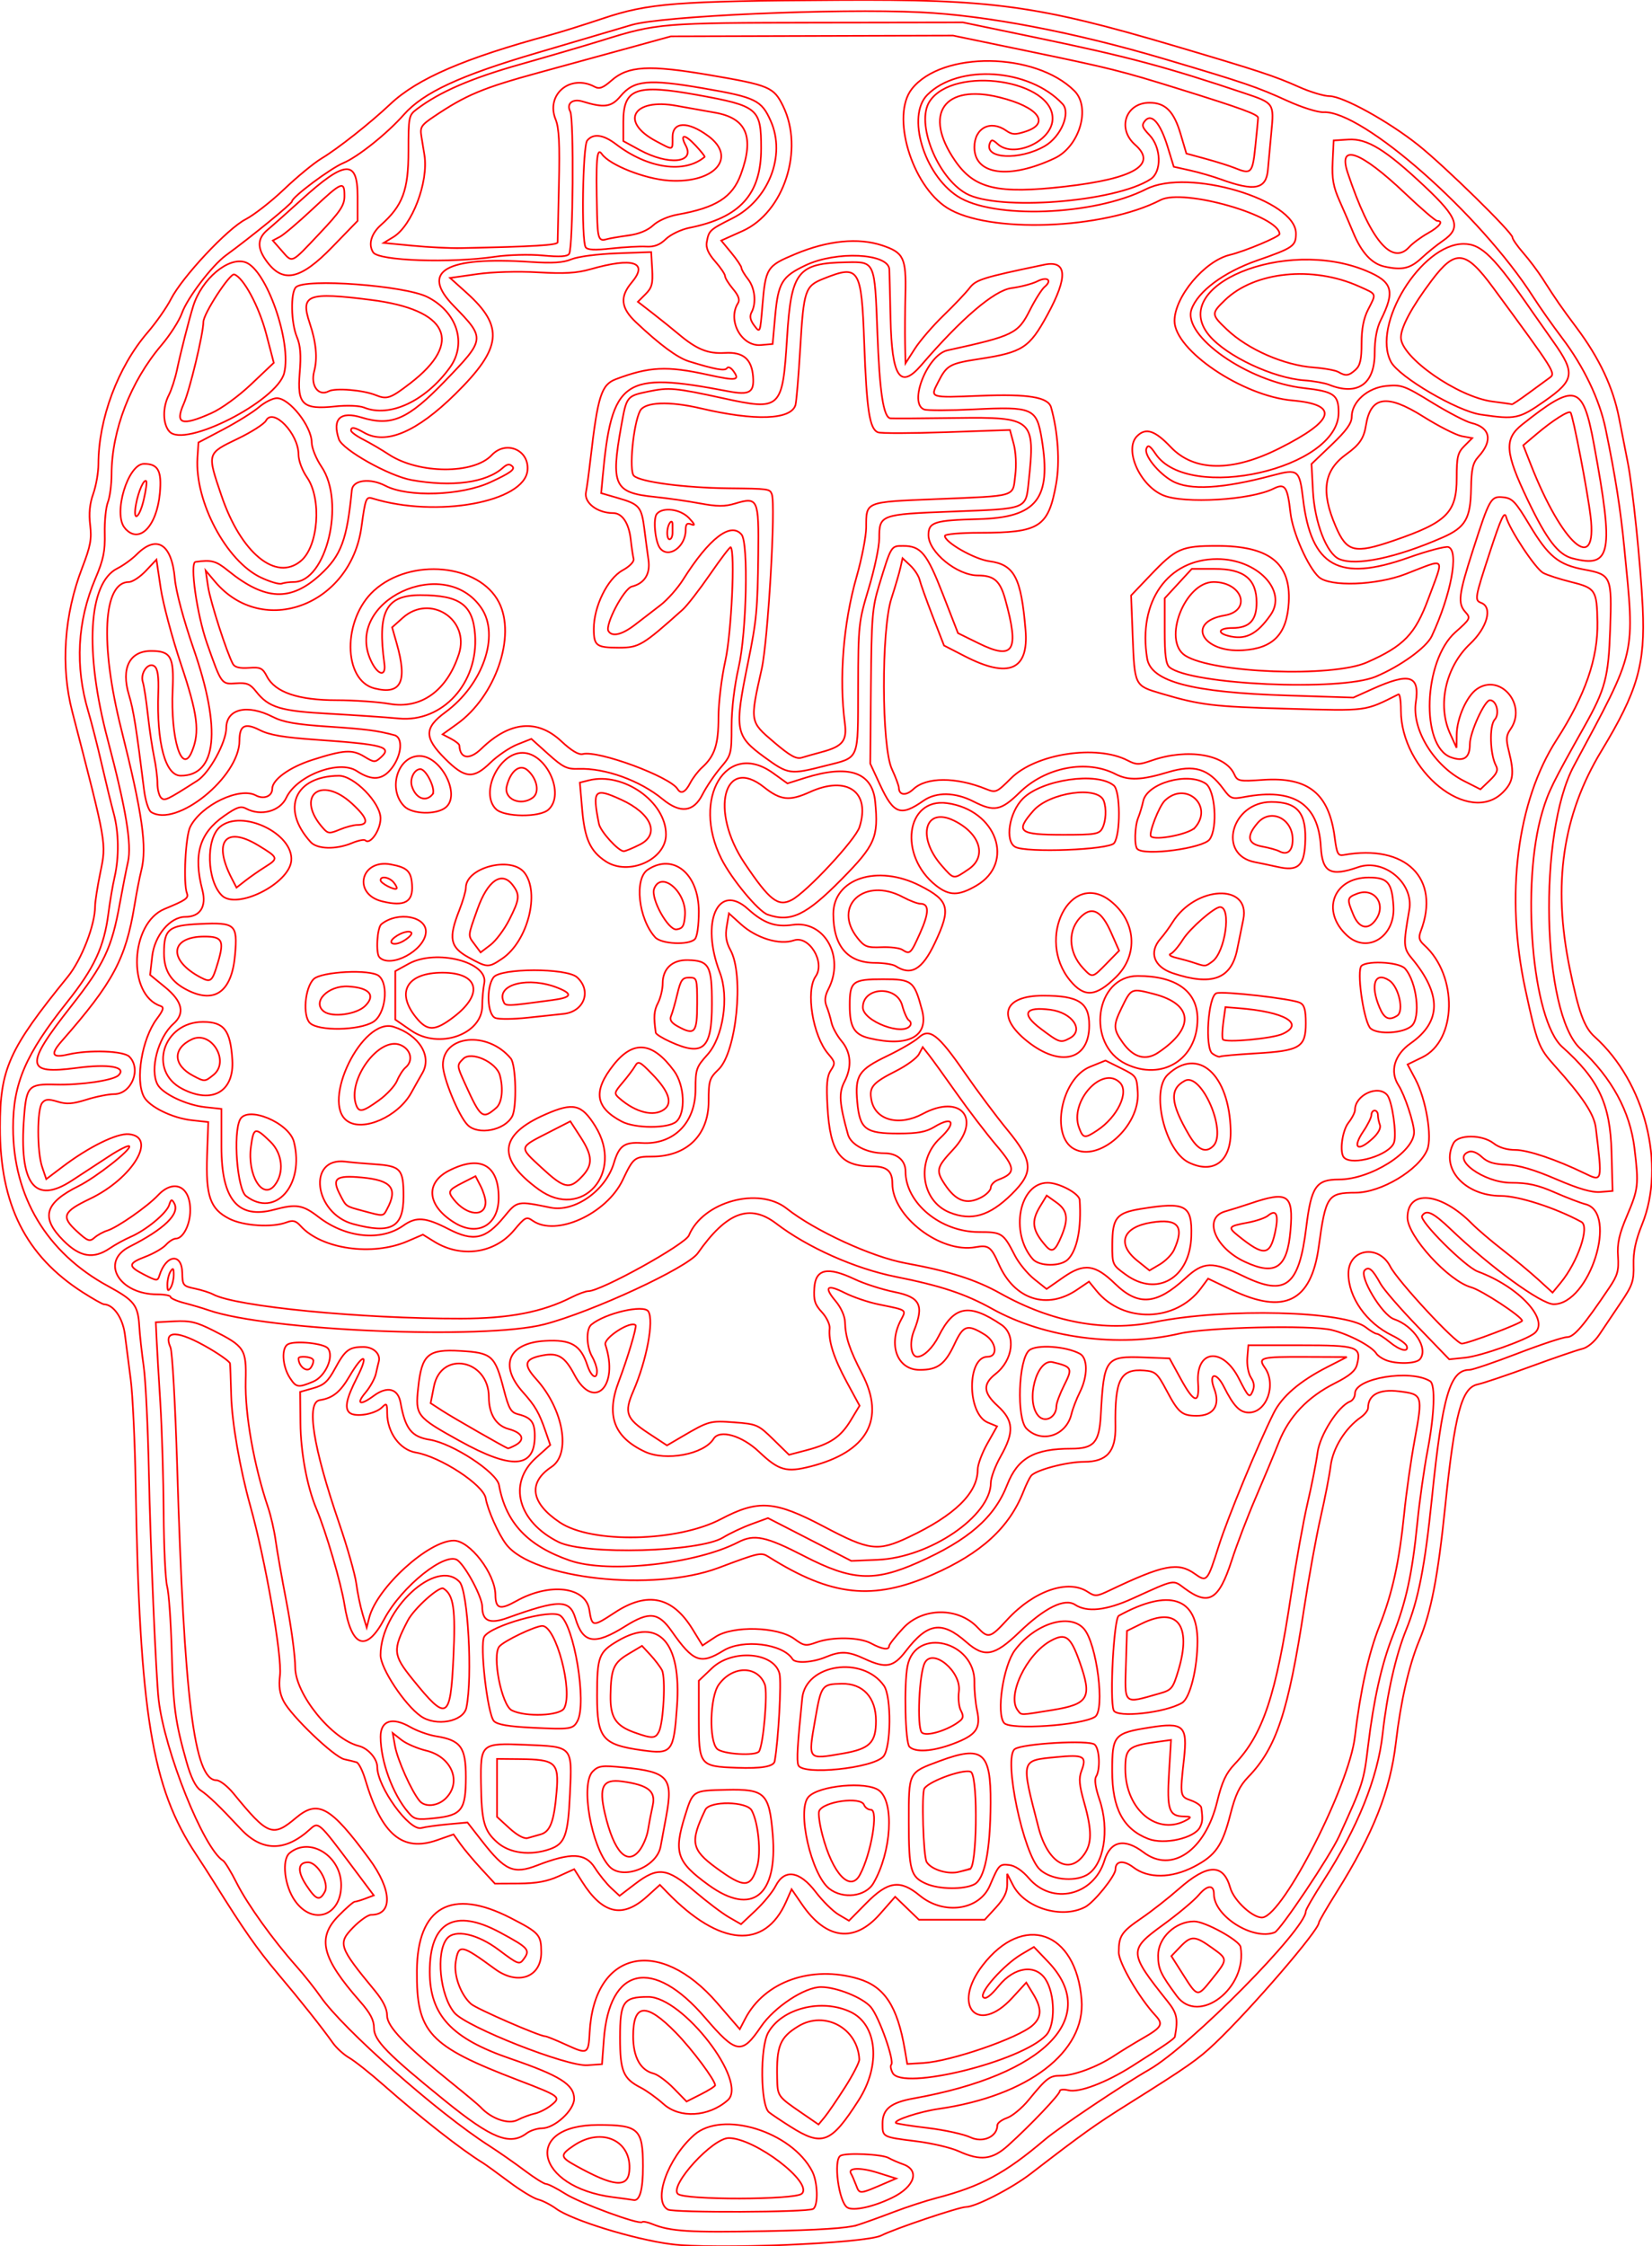 <?xml version="1.0" encoding="UTF-8" standalone="no"?>
<!-- Created with Inkscape (http://www.inkscape.org/) -->

<svg
   xmlns:dc="http://purl.org/dc/elements/1.1/"
   xmlns:cc="http://creativecommons.org/ns#"
   xmlns:rdf="http://www.w3.org/1999/02/22-rdf-syntax-ns#"
   xmlns:svg="http://www.w3.org/2000/svg"
   xmlns="http://www.w3.org/2000/svg"
   xmlns:sodipodi="http://sodipodi.sourceforge.net/DTD/sodipodi-0.dtd"
   xmlns:inkscape="http://www.inkscape.org/namespaces/inkscape"
   version="1.1"
   id="svg2"
   width="99.339mm"
   height="135mm"
   viewBox="0 0 375.454 510.236"
   sodipodi:docname="calavera-simeon-flou.svg"
   inkscape:version="0.92.3 (2405546, 2018-03-11)">
  <defs
     id="defs6" />
  <sodipodi:namedview
     pagecolor="#ffffff"
     bordercolor="#666666"
     borderopacity="1"
     objecttolerance="10"
     gridtolerance="10"
     guidetolerance="10"
     inkscape:pageopacity="0"
     inkscape:pageshadow="2"
     inkscape:window-width="1366"
     inkscape:window-height="665"
     id="namedview4"
     showgrid="false"
     fit-margin-top="0"
     fit-margin-left="0"
     fit-margin-right="0"
     fit-margin-bottom="0"
     units="mm"
     inkscape:document-units="mm"
     inkscape:zoom="1.1446499"
     inkscape:cx="303.64364"
     inkscape:cy="335.23285"
     inkscape:window-x="0"
     inkscape:window-y="33"
     inkscape:window-maximized="1"
     inkscape:current-layer="svg2" />
  <path
     style="fill:none;fill-opacity:1;stroke-width:0.378;stroke-miterlimit:4;stroke-dasharray:none;stroke:#ff0000;stroke-opacity:1"
     d="m 152.478,509.749 c -8.586,-1.142 -22.498,-5.441 -26.099,-8.065 -1.23,-0.897 -3.076,-1.837 -4.101,-2.091 -1.025,-0.253 -4.008,-2.068 -6.628,-4.033 -2.62,-1.965 -5.311,-3.908 -5.981,-4.318 -4.744,-2.906 -14.154,-10.281 -22.438,-17.585 -3.076,-2.712 -6.603,-5.51 -7.839,-6.219 -1.235,-0.709 -2.913,-2.229 -3.728,-3.378 -2.535,-3.573 -7.236,-9.489 -12.587,-15.84 -4.66,-5.531 -7.631,-9.781 -14.248,-20.38 -1.23,-1.971 -3.149,-4.954 -4.264,-6.629 -10.092,-15.167 -12.835,-31.931 -13.736,-83.951 -0.167,-9.638 -0.668,-20.375 -1.114,-23.861 -0.446,-3.486 -1.047,-8.135 -1.336,-10.332 -0.491,-3.735 -2.592,-6.742 -4.753,-6.802 -0.327,-0.009 -2.486,-1.226 -4.796,-2.704 C 5.822,285.239 -0.026,273.569 8.497847e-5,255.982 0.019,242.752 2.008,238.345 15.388,221.883 c 3.153,-3.879 6.224,-11.798 6.224,-16.048 0,-1.04 0.542,-4.512 1.205,-7.717 1.38,-6.675 1.468,-6.178 -6.394,-36.464 -2.673,-10.299 -1.863,-22.001 2.263,-32.702 1.884,-4.885 2.187,-6.519 1.801,-9.702 -0.318,-2.624 -0.097,-4.854 0.703,-7.091 0.642,-1.795 1.169,-4.815 1.173,-6.711 0.017,-10.287 4.424,-22.088 11.173,-29.92 1.944,-2.256 4.334,-5.669 5.312,-7.586 2.564,-5.025 12.827,-15.988 16.961,-18.116 1.902,-0.98 5.861,-4.07 8.797,-6.868 2.936,-2.798 6.736,-5.926 8.445,-6.951 3.736,-2.241 11.062,-8.026 15.671,-12.373 6.141,-5.792 16.864,-10.42 36.386,-15.704 2.172,-0.588 7.536,-2.269 11.92,-3.736 10.379,-3.473 16.551,-3.955 53.478,-4.177 34.933,-0.21 45.334,1.206 76.431,10.409 19.156,5.669 22.806,6.871 28.219,9.295 2.601,1.165 5.755,2.118 7.008,2.118 3.021,0 13.355,5.692 20.14,11.093 6.058,4.822 21.437,19.883 21.437,20.993 0,0.396 1.101,1.978 2.446,3.518 1.345,1.539 3.305,4.141 4.355,5.781 3.162,4.942 4.251,6.513 7.75,11.185 5.206,6.951 8.339,13.612 9.681,20.586 0.663,3.442 1.544,7.936 1.959,9.987 1.121,5.54 2.965,23.425 3.411,33.084 0.594,12.864 -1.148,18.895 -9.394,32.518 -8.82,14.572 -11.112,30.248 -7.209,49.316 2.051,10.021 3.303,13.463 5.671,15.59 11.465,10.301 16.237,29.149 10.792,42.626 -1.473,3.646 -2.022,6.244 -1.945,9.198 0.096,3.662 -0.224,4.608 -2.9,8.575 -1.654,2.453 -3.843,5.711 -4.865,7.241 -1.105,1.655 -2.689,2.975 -3.908,3.257 -1.128,0.261 -6.412,2.074 -11.744,4.028 -5.332,1.955 -10.752,3.78 -12.045,4.057 -3.618,0.774 -5.179,6.651 -7.338,27.633 -1.657,16.095 -3.198,24.054 -5.919,30.568 -2.299,5.504 -4.215,13.875 -5.29,23.12 -1.274,10.948 -5.165,20.768 -13.475,34.009 -2.216,3.53 -4.029,6.649 -4.029,6.929 0,1.715 -15.381,19.57 -23.592,27.386 -3.837,3.652 -6.261,5.348 -19.587,13.7 -7.681,4.814 -10.302,6.685 -22.313,15.931 -4.335,3.337 -12.562,7.557 -14.732,7.557 -1.539,0 -16.323,4.98 -19.198,6.466 -3.516,1.818 -38.249,3.251 -47.848,1.974 z m 42.33,-4.317 c 1.736,-0.559 5.505,-1.916 8.376,-3.015 2.871,-1.099 7.233,-2.522 9.694,-3.163 10.062,-2.619 15.538,-5.571 24.607,-13.266 3.254,-2.761 17.646,-12.405 23.733,-15.904 9.259,-5.322 35.548,-31.887 35.548,-35.922 0,-0.398 1.819,-3.543 4.042,-6.988 7.752,-12.016 12.307,-23.304 13.415,-33.242 1.036,-9.288 2.979,-17.881 5.379,-23.784 2.77,-6.814 4.242,-14.352 5.838,-29.904 2.374,-23.137 4.11,-29.081 8.49,-29.081 0.709,0 5.64,-1.674 10.957,-3.72 5.318,-2.046 10.392,-3.724 11.276,-3.728 1.571,-0.009 3.767,-2.577 9.562,-11.182 1.915,-2.843 2.215,-3.916 2.004,-7.165 -0.193,-2.978 0.258,-5.01 2.044,-9.207 2.593,-6.094 2.699,-7.044 1.701,-15.33 -1.009,-8.388 -5.145,-15.984 -12.338,-22.664 -8.706,-8.085 -9.619,-48.953 -1.434,-64.207 14.372,-26.785 13.883,-24.665 11.451,-49.587 -0.855,-8.76 -2.042,-16.304 -4.235,-26.92 -1.385,-6.703 -4.95,-14.157 -9.89,-20.676 -2.122,-2.801 -5.063,-6.976 -6.535,-9.277 -12.042,-18.825 -38.858,-42.45 -47.687,-42.013 -1.267,0.063 -4.944,-1.092 -8.197,-2.575 -6.957,-3.17 -9.667,-4.093 -27.907,-9.504 C 244.215,7.33 224.135,3.489 209.149,2.781 c -19.105,-0.903 -58.793,0.846 -65.619,2.891 -3.281,0.983 -12.949,3.836 -21.484,6.341 -17.482,5.13 -25.833,9.003 -30.281,14.047 -3.769,4.273 -10.431,9.59 -13.756,10.979 -2.938,1.227 -11.655,7.744 -11.655,8.712 0,0.501 -9.131,7.953 -15.017,12.255 -3.154,2.306 -8.778,9.691 -9.985,13.111 -0.597,1.693 -2.695,4.973 -4.66,7.287 -7.029,8.276 -11.306,19.341 -11.337,29.326 -0.007,2.331 -0.385,5.184 -0.84,6.338 -0.455,1.155 -0.774,4.342 -0.708,7.084 0.097,4.049 -0.301,5.974 -2.123,10.255 -4.143,9.735 -4.685,19.916 -1.61,30.246 0.732,2.461 2.102,7.83 3.043,11.931 0.941,4.101 2.163,9.111 2.714,11.134 1.187,4.354 1.263,9.949 0.197,14.574 -0.423,1.836 -1.051,5.527 -1.396,8.202 -0.98,7.604 -3.216,12.404 -9.39,20.151 -9.42,11.821 -12.27,18.436 -12.27,28.473 0,15.659 7.637,28.423 21.54,35.998 6.074,3.31 6.855,4.32 7.15,9.252 0.114,1.899 0.563,5.97 1,9.046 0.436,3.076 0.961,13.814 1.167,23.861 0.344,16.819 1.62,46.522 2.226,51.824 1.331,11.642 10.214,33.802 14.649,36.543 0.424,0.262 1.816,2.549 3.093,5.083 2.442,4.844 8.212,12.884 13.574,18.916 1.753,1.972 4.235,5.096 5.515,6.942 5.059,7.295 26.553,26.292 38.209,33.769 2.256,1.447 5.923,4.004 8.151,5.683 2.227,1.678 4.426,3.052 4.887,3.052 0.461,0 2.4,0.991 4.309,2.201 3.433,2.177 16.84,7.11 17.508,6.442 0.19,-0.19 1.234,0.018 2.32,0.462 4.07,1.666 8.404,1.936 25.662,1.6 12.057,-0.235 18.732,-0.67 20.879,-1.362 z m -43.03,-3.546 c -3.486,-1.951 -0.054,-11.638 6.01,-16.962 6.409,-5.627 22.121,-0.776 26.802,8.275 1.282,2.478 1.415,7.808 0.214,8.55 -1.256,0.777 -31.658,0.902 -33.026,0.136 z m 30.451,-3.601 c 2.66,-2.493 -10.663,-12.635 -16.599,-12.635 -3.69,0 -13.515,10.759 -11.578,12.68 1.444,1.432 26.644,1.392 28.177,-0.044 z m 10.348,3.143 c -1.939,-1.216 -3.217,-10.738 -1.577,-11.752 1.197,-0.74 9.455,-0.372 10.956,0.488 0.675,0.387 2.172,1.039 3.326,1.449 3.819,1.357 2.603,5.079 -2.471,7.565 -4.258,2.086 -8.876,3.101 -10.234,2.25 z m 8.61,-5.527 2.478,-1.066 -4.17,-1.312 c -3.989,-1.255 -6.919,-1.151 -6.074,0.215 0.219,0.354 0.733,1.526 1.144,2.605 0.802,2.109 0.67,2.118 6.623,-0.443 z m -61.872,3.179 c -17.727,-2.279 -20.636,-16.402 -3.38,-16.41 9.231,-0.004 10.176,0.863 10.193,9.355 0.01,5.391 -0.743,8.039 -2.188,7.694 -0.226,-0.054 -2.307,-0.342 -4.624,-0.639 z m 3.71,-5.891 c 0.662,-6.926 -6.231,-10.139 -12.577,-5.862 -3.217,2.168 -3.178,2.609 0.405,4.597 8.599,4.771 11.805,5.105 12.172,1.265 z m 74.837,-4.559 c -1.769,-0.803 -6.107,-1.819 -9.639,-2.258 -7.708,-0.958 -7.65,-0.927 -7.65,-4.007 0,-3.302 1.856,-4.789 7.161,-5.738 29.719,-5.314 42.56,-18.401 30.454,-31.036 l -3.207,-3.347 -2.85,1.68 c -3.981,2.347 -9.665,8.736 -8.663,9.738 0.54,0.54 1.633,-0.266 3.572,-2.632 3.508,-4.282 8.289,-4.939 10.572,-1.455 2.192,3.345 2.276,10.421 0.151,12.698 -5.59,5.99 -32.701,12.671 -34.881,8.596 -0.42,-0.786 -0.57,-1.623 -0.333,-1.86 0.811,-0.811 -2.73,-10.847 -4.62,-13.093 -1.814,-2.155 -7.799,-4.568 -11.332,-4.568 -3.729,0 -10.629,4.555 -13.658,9.015 -4.352,6.409 -5.604,6.206 -12.685,-2.052 -11.848,-13.817 -21.772,-11.675 -23.016,4.968 l -0.418,5.593 -3.308,0.236 c -4.647,0.332 -27.511,-8.678 -30.233,-11.913 -3.29,-3.91 -4.277,-13.662 -1.704,-16.845 1.786,-2.21 6.917,-1.095 11.779,2.559 4.429,3.33 4.693,3.426 5.676,2.081 1.521,-2.08 1.12,-2.532 -5.368,-6.034 -10.346,-5.585 -15.991,-2.44 -15.991,8.909 0,9.843 4.911,15.146 18.269,19.726 11.362,3.896 14.541,5.896 14.541,9.149 0,2.609 -4.417,6.663 -7.296,6.696 -1.114,0.013 -2.676,0.516 -3.472,1.119 -3.81,2.881 -7.911,1.254 -18.545,-7.357 -13.159,-10.657 -16.173,-13.737 -16.173,-16.528 0,-1.82 -0.817,-3.379 -3.184,-6.071 -8.701,-9.898 -9.824,-14.385 -4.863,-19.439 1.726,-1.759 3.382,-3.198 3.68,-3.198 0.298,0 1.392,-0.323 2.431,-0.718 l 1.89,-0.718 -4.908,-6.552 c -7.6,-10.144 -7.67,-10.207 -9.533,-8.507 -5.69,5.191 -10.949,5.173 -15.826,-0.054 -4.878,-5.228 -7.212,-7.471 -9.162,-8.803 -1.07,-0.731 -2.148,-2.929 -3.108,-6.338 -2.601,-9.234 -3.036,-12.449 -3.378,-24.98 -0.185,-6.767 -0.654,-13.478 -1.044,-14.913 -0.39,-1.435 -0.748,-8.985 -0.797,-16.778 -0.049,-7.792 -0.391,-19.033 -0.76,-24.98 -0.37,-5.947 -0.751,-12.49 -0.848,-14.541 l -0.176,-3.728 4.238,-0.222 c 3.52,-0.185 5.008,0.167 8.783,2.072 7.179,3.624 7.583,4.247 7.406,11.422 -0.188,7.626 1.873,19.256 5.114,28.859 0.623,1.846 1.386,5.201 1.696,7.457 0.31,2.256 1.435,8.631 2.5,14.168 1.065,5.537 1.94,12.117 1.945,14.622 0.012,6.074 8.297,16.312 14.451,17.857 2.123,0.533 4.199,2.898 4.2,4.784 0.002,4.528 7.311,14.622 10.029,13.85 0.841,-0.239 3.542,-0.618 6.002,-0.844 l 4.474,-0.41 3.356,4.301 c 5.204,6.67 7.125,7.509 12.476,5.446 7.738,-2.983 10.947,-2.851 13.108,0.537 1.005,1.576 2.681,3.654 3.725,4.62 l 1.897,1.755 3.519,-2.687 c 5.184,-3.958 7.242,-3.708 13.515,1.642 2.792,2.381 6.313,5.042 7.825,5.913 l 2.749,1.583 3.309,-3.116 c 1.82,-1.714 3.863,-4.207 4.54,-5.54 2.022,-3.98 5.448,-3.478 9.119,1.335 1.577,2.067 3.923,4.382 5.214,5.144 l 2.347,1.385 3.975,-4.025 c 4.92,-4.982 7.655,-5.364 12.111,-1.691 5.463,4.503 13.541,3.355 15.935,-2.265 2.027,-4.758 2.185,-4.927 4.391,-4.676 1.327,0.151 2.995,1.273 4.493,3.024 5.273,6.161 14.694,3.958 17.146,-4.009 1.388,-4.509 4.558,-5.179 8.912,-1.885 6.388,4.833 14.009,-0.408 16.713,-11.494 1.109,-4.546 2.01,-6.481 3.981,-8.552 6.444,-6.77 9.387,-15.597 12.826,-38.469 1.11,-7.382 2.801,-16.778 3.758,-20.879 0.957,-4.101 1.969,-9.231 2.25,-11.399 0.517,-3.99 4.716,-10.585 7.395,-11.613 0.615,-0.236 1.119,-1.059 1.119,-1.828 0,-3.492 12.603,-5.559 17.069,-2.799 1.247,0.771 0.996,7.585 -0.583,15.815 -0.776,4.043 -1.814,11.377 -2.308,16.299 -1.175,11.715 -2.539,17.969 -5.643,25.867 -2.497,6.353 -4.3,14.422 -5.558,24.867 -0.974,8.085 -1.119,8.539 -6.565,20.478 -2.077,4.552 -13.353,21.385 -14.663,21.888 -4.943,1.897 -13.812,-3.705 -13.812,-8.723 0,-2.168 -1.51,-2.072 -3.438,0.22 -1.063,1.263 -4.75,4.344 -8.195,6.847 -7.774,5.648 -7.736,6.245 1.102,17.322 2.151,2.695 2.409,3.939 1.666,8.018 -0.084,0.464 -2.345,2.019 -9.777,6.727 -5.888,3.73 -12.036,6.053 -14.43,5.452 -1.095,-0.275 -1.974,-0.181 -1.974,0.211 0,0.757 -6.635,7.728 -11.725,12.318 -3.618,3.263 -6.26,3.569 -11.252,1.304 z m 8.81,-5.902 c 0,-0.487 0.988,-1.23 2.195,-1.651 1.207,-0.421 3.404,-2.241 4.882,-4.044 4.15,-5.065 4.792,-5.553 7.306,-5.553 2.981,0 8.252,-1.95 12.089,-4.473 1.64,-1.079 4.559,-2.866 6.486,-3.973 4.444,-2.551 4.827,-3.222 2.981,-5.218 -3.73,-4.031 -8.349,-11.963 -8.349,-14.337 0,-3.749 0.597,-4.651 5.127,-7.746 2.307,-1.576 6.141,-4.578 8.52,-6.671 6.54,-5.754 10.124,-5.834 11.694,-0.26 0.843,2.992 5.386,7.1 7.435,6.724 4.78,-0.878 19.544,-29.828 20.878,-40.938 1.286,-10.71 3.111,-18.954 5.59,-25.241 2.97,-7.534 4.513,-14.571 5.646,-25.75 0.457,-4.511 1.522,-11.961 2.365,-16.555 1.876,-10.214 1.836,-10.336 -3.599,-11.015 -4.458,-0.557 -6.986,0.799 -6.986,3.749 0,0.546 -0.746,1.516 -1.659,2.155 -3.538,2.478 -6.332,6.973 -6.85,11.02 -0.277,2.164 -1.309,7.458 -2.294,11.764 -0.985,4.306 -2.662,13.534 -3.725,20.506 -3.608,23.643 -6.311,31.804 -12.726,38.421 -1.948,2.009 -2.898,3.997 -4.033,8.433 -1.835,7.175 -3.368,9.388 -8.264,11.928 -5.138,2.665 -10.417,2.73 -13.775,0.169 -2.248,-1.714 -4.091,-1.515 -4.091,0.442 0,1.48 -4.863,7.508 -6.911,8.567 -5.349,2.766 -13.733,0.207 -16.39,-5.003 l -1.304,-2.557 -0.001,2.434 c -7.5e-4,1.731 -0.739,3.239 -2.554,5.22 l -2.553,2.785 h -7.473 -7.473 l -2.706,-2.61 -2.706,-2.61 -3.487,3.962 c -5.792,6.579 -12.181,5.781 -17.667,-2.207 l -2.379,-3.465 -1.25,2.834 c -4.843,10.977 -15.087,10.179 -27.008,-2.105 l -1.675,-1.726 -2.985,2.697 c -5.527,4.993 -10.054,3.936 -14.706,-3.434 l -1.782,-2.822 -3.555,1.615 c -2.579,1.171 -5.053,1.622 -9.01,1.642 l -5.454,0.027 -3.121,-3.381 c -1.717,-1.86 -3.833,-4.376 -4.704,-5.593 l -1.583,-2.211 -3.737,1.305 c -7.894,2.756 -12.602,-1.216 -16.333,-13.779 -0.594,-2 -1.481,-3.758 -1.971,-3.907 -0.49,-0.149 -1.744,-0.456 -2.785,-0.682 -2.313,-0.501 -12.036,-9.792 -13.783,-13.171 -0.902,-1.745 -1.145,-3.433 -0.842,-5.868 0.532,-4.283 -3.311,-26.259 -6.726,-38.465 -2.364,-8.448 -4.197,-19.034 -4.359,-25.166 -0.095,-3.589 -0.214,-6.844 -0.265,-7.235 -0.051,-0.39 -2.156,-1.919 -4.676,-3.396 -7.156,-4.194 -10.609,-4.287 -8.851,-0.238 0.414,0.954 1.091,12.975 1.505,26.714 1.607,53.369 3.879,71.585 8.931,71.585 0.783,0 2.533,1.358 3.889,3.017 7.816,9.563 8.898,9.986 14.184,5.538 5.01,-4.216 7.858,-2.626 16.638,9.286 5.223,7.086 5.422,12.733 0.45,12.733 -0.708,0 -2.541,1.284 -4.074,2.854 -3.551,3.636 -3.275,4.443 4.895,14.344 1.899,2.301 2.809,4.145 2.809,5.693 0,2.516 4.118,6.788 14.95,15.51 3.056,2.461 5.892,4.839 6.302,5.286 2.416,2.63 6.306,3.983 8.381,2.916 1.132,-0.582 2.898,-1.239 3.923,-1.459 1.025,-0.22 2.703,-1.07 3.728,-1.888 2.327,-1.857 2.088,-2.04 -7.457,-5.692 -20.409,-7.811 -23.172,-10.793 -23.055,-24.888 0.12,-14.519 7.875,-18.877 21.299,-11.969 6.546,3.368 6.949,3.82 6.964,7.809 0.022,5.676 -5.302,7.602 -10.504,3.799 -7.726,-5.648 -8.269,-5.747 -8.938,-1.632 -0.493,3.035 1.138,7.494 3.502,9.569 1.273,1.118 15.564,7.337 16.861,7.337 0.295,0 2.424,0.863 4.731,1.918 4.909,2.246 5.076,2.157 5.349,-2.841 1.013,-18.533 15.789,-21.912 28.993,-6.63 l 5.13,5.938 1.234,-2.376 c 4.389,-8.446 15.086,-12.225 25.691,-9.076 5.966,1.772 8.895,6.225 10.577,16.08 l 0.559,3.274 3.699,-0.227 c 6.277,-0.386 21.546,-5.651 24.79,-8.549 2.089,-1.865 2.12,-3.859 0.113,-7.151 l -1.559,-2.558 -3.204,3.49 c -7.824,8.522 -13.85,1.849 -6.7,-7.419 9.246,-11.986 21.217,-7.827 22.473,7.806 0.952,11.856 -12.118,21.859 -32.4,24.796 -4.47,0.647 -10.421,2.609 -9.783,3.225 0.166,0.16 3.432,0.669 7.259,1.131 3.827,0.462 8.18,1.418 9.673,2.123 2.826,1.334 6.112,-0.148 6.112,-2.757 z m -47.002,0.343 c -2.242,-1.418 -4.454,-2.902 -4.915,-3.298 -1.938,-1.663 -2.054,-14.696 -0.161,-18.076 3.101,-5.537 12.185,-7.807 18.738,-4.682 6.073,2.896 6.901,12.101 1.804,20.058 -6.273,9.796 -8.249,10.562 -15.466,5.997 z m 12.375,-8.945 c 1.82,-2.852 3.284,-5.704 3.252,-6.338 -0.349,-7.106 -7.879,-11.186 -13.884,-7.524 -4.155,2.534 -4.947,4.478 -4.787,11.748 0.092,4.173 0.08,4.156 5.678,7.997 l 3.728,2.558 1.351,-1.628 c 0.743,-0.895 2.84,-3.961 4.66,-6.813 z m -41.243,3.795 c -1.539,-1.38 -3.869,-3.055 -5.177,-3.724 -3.994,-2.042 -4.706,-3.758 -4.706,-11.341 0,-8.204 0.737,-9.271 6.409,-9.271 7.87,0 22.762,19.336 18.07,23.463 -4.339,3.816 -10.877,4.207 -14.597,0.873 z m 11.722,-4.261 c 0.052,-1.104 -5.237,-8.19 -8.928,-11.961 -6.759,-6.906 -9.694,-6.656 -9.694,0.826 0,4.736 1.635,7.712 4.653,8.469 0.932,0.234 2.997,1.759 4.589,3.39 l 2.895,2.965 3.232,-1.629 c 1.778,-0.896 3.241,-1.823 3.252,-2.06 z m 104.94,-20.261 c -3.73,-5.058 -4.254,-6.198 -4.254,-9.246 0,-4.007 3.941,-7.718 8.196,-7.718 2.448,0 10.278,4.307 10.541,5.799 1.643,9.313 -9.509,17.91 -14.483,11.165 z m 7.884,-3.728 c 3.746,-4.667 3.745,-4.62 0.206,-7.161 -4.003,-2.875 -4.82,-2.905 -7.344,-0.27 l -1.99,2.077 2.705,4.261 c 3.236,5.099 3.21,5.095 6.423,1.092 z M 67.104,431.849 c -2.45,-3.382 -3.153,-9.388 -1.281,-10.942 4.568,-3.791 11.716,0.652 11.716,7.284 0,6.995 -6.394,9.237 -10.435,3.659 z m 6.722,-2.155 c 1.054,-1.97 -1.646,-6.681 -3.829,-6.681 -2.333,0 -2.476,2.048 -0.365,5.238 2.216,3.348 3.025,3.627 4.194,1.443 z m 87.228,-1.513 c -7.277,-5.266 -7.985,-7.357 -5.347,-15.805 1.778,-5.696 1.728,-5.665 9.397,-5.832 8.769,-0.191 9.73,0.738 10.515,10.168 1.163,13.964 -4.717,18.594 -14.565,11.469 z m 11.021,-4.192 c 0.941,-3.167 0.285,-9.961 -1.233,-12.755 -1.137,-2.094 -9.551,-2.215 -10.545,-0.152 -3.509,7.279 -3.181,9.054 2.431,13.163 6.42,4.7 7.886,4.66 9.347,-0.256 z m 16.388,5.007 c -4.11,-3.233 -7.423,-17.851 -4.722,-20.835 2.353,-2.6 13.161,-3.599 16.026,-1.481 3.535,2.613 2.853,14.011 -1.262,21.079 -1.78,3.058 -6.922,3.691 -10.042,1.237 z m 6.984,-3.174 c 2.548,-4.76 4.236,-14.74 2.494,-14.74 -0.628,0 -1.335,-0.503 -1.571,-1.119 -0.753,-1.963 -9.372,-0.754 -10.21,1.432 -0.217,0.567 0.116,2.99 0.742,5.386 2.316,8.868 6.353,13.138 8.546,9.041 z m 15.066,2.069 c -3.549,-1.544 -3.973,-3.043 -3.973,-14.035 0,-11.472 -0.142,-11.189 6.964,-13.832 9.818,-3.651 11.7,-2.107 11.632,9.545 -0.064,10.894 -1.347,17.261 -3.72,18.461 -2.408,1.218 -7.943,1.147 -10.903,-0.141 z m 9.907,-3.387 c 1.586,0 1.902,-20.051 0.346,-21.927 -0.901,-1.086 -9.353,1.799 -10.669,3.642 -0.702,0.982 -0.259,15.495 0.511,16.741 1.082,1.751 4.974,2.905 7.425,2.202 1.26,-0.361 2.334,-0.657 2.387,-0.657 z m 15.951,0.186 c -3.794,-3.449 -8.402,-25.445 -5.739,-27.393 1.725,-1.261 16.837,-2.125 18.148,-1.038 1.128,0.936 1.341,5.684 0.328,7.285 -0.414,0.654 -0.133,2.562 0.757,5.15 2.401,6.978 1.008,15.123 -2.947,17.24 -2.972,1.591 -8.093,0.986 -10.547,-1.245 z m 9.93,-3.334 c 1.886,-2.535 1.91,-5.531 0.096,-11.937 -1.131,-3.994 -1.253,-5.462 -0.6,-7.192 1.26,-3.339 0.538,-3.728 -5.782,-3.107 -8.105,0.797 -8.011,0.427 -4.018,15.889 2.073,8.027 6.862,10.976 10.305,6.347 z m -107.847,2.561 c -4.111,-4.542 -6.571,-18.712 -3.74,-21.543 1.295,-1.295 2.07,-1.396 7,-0.914 10.167,0.993 11.324,2.311 9.707,11.051 -0.499,2.7 -1.078,5.823 -1.285,6.939 -0.878,4.724 -8.731,7.727 -11.682,4.467 z m 6.866,-3.59 c 0.839,-1.067 1.72,-3.164 1.957,-4.66 0.237,-1.496 0.716,-3.988 1.064,-5.536 0.742,-3.303 -1.008,-4.675 -7.016,-5.498 -4.325,-0.593 -5.273,1.207 -3.846,7.302 2.05,8.753 5.04,11.954 7.841,8.393 z m -32.285,-1.82 c -3.025,-2.656 -3.604,-4.752 -3.721,-13.46 -0.121,-9.021 0.02,-9.143 10.096,-8.727 10.835,0.446 10.63,0.221 10.128,11.099 -0.437,9.476 -1.135,11.404 -4.561,12.598 -4.449,1.551 -9.131,0.959 -11.943,-1.509 z m 9.845,-1.838 c 2.189,-0.631 3.047,-2.929 3.619,-9.703 0.559,-6.611 -0.239,-7.32 -8.322,-7.395 l -5.22,-0.048 v 6.583 6.583 l 2.829,2.591 c 1.697,1.555 3.338,2.45 4.101,2.237 0.7,-0.194 2.047,-0.577 2.993,-0.849 z m 138.093,1.016 c -5.704,-2.214 -8.202,-6.905 -8.202,-15.399 0,-8.142 0.395,-8.602 8.507,-9.895 7.78,-1.24 8.648,-0.434 7.797,7.23 -0.923,8.31 -0.896,8.468 1.592,9.335 1.23,0.429 2.288,1.166 2.351,1.639 0.343,2.595 0.302,3.213 -0.295,4.437 -1.221,2.501 -8.125,4.06 -11.749,2.653 z m 8.876,-4.371 c 0.954,-0.558 0.801,-0.7 -0.769,-0.719 -3.397,-0.039 -3.904,-1.508 -3.397,-9.838 l 0.459,-7.531 -3.196,0.438 c -6.54,0.896 -7.193,1.453 -7.193,6.127 0,9.362 7.419,15.427 14.096,11.523 z M 92.815,411.712 c -3.557,-4.142 -6.302,-11.616 -6.32,-17.207 -0.012,-3.705 2.657,-4.573 6.775,-2.204 1.518,0.874 4.148,1.81 5.843,2.082 5.595,0.895 6.76,2.483 6.76,9.214 0,7.53 -0.909,8.735 -7.084,9.389 -4.076,0.432 -4.608,0.318 -5.975,-1.274 z m 8.456,-3.186 c 3.771,-3.686 1.428,-9.481 -4.398,-10.878 -2.012,-0.483 -4.55,-1.579 -5.64,-2.437 l -1.982,-1.559 0.522,2.936 c 0.56,3.15 3.753,10.279 5.592,12.486 1.225,1.47 4.115,1.202 5.906,-0.548 z m 66.142,-6.985 c -8.43,-0.313 -8.596,-0.53 -8.596,-11.195 v -8.575 l 3.014,-2.867 c 4.623,-4.397 14.102,-3.624 15.326,1.251 0.483,1.925 -0.243,15.137 -1.094,19.904 -0.216,1.208 -3.036,1.692 -8.65,1.483 z m 5.107,-3.732 c 0.994,-1.608 2.001,-13.353 1.303,-15.189 -1.654,-4.349 -7.366,-4.319 -10.481,0.055 -1.997,2.804 -2.249,12.683 -0.371,14.56 1.241,1.241 8.854,1.698 9.549,0.574 z m 8.913,3.147 c -0.405,-1.056 -0.198,-4.598 0.893,-15.226 0.796,-7.759 13.74,-9.725 18.576,-2.821 1.739,2.483 1.637,14.047 -0.141,16.072 -2.363,2.69 -18.423,4.331 -19.327,1.975 z m 10.107,-2.654 c 6.135,-1.058 7.543,-2.443 7.543,-7.423 0,-5.328 -2.967,-8.533 -7.804,-8.432 -4.492,0.094 -4.647,0.304 -6.008,8.106 -1.63,9.347 -1.798,9.139 6.269,7.749 z m -45.585,-0.735 c -9.063,-1.264 -10.254,-2.701 -10.254,-12.374 0,-8.951 0.371,-9.928 4.74,-12.488 9.301,-5.451 14.481,0.321 13.417,14.95 -0.756,10.402 -1.12,10.858 -7.902,9.912 z m 3.787,-4.194 c 1.06,-2.06 1.577,-12.367 0.703,-14.011 -0.427,-0.804 -1.622,-2.372 -2.655,-3.486 l -1.879,-2.025 -3.055,1.82 c -3.418,2.036 -3.992,3.355 -4.099,9.417 -0.089,5.012 1.155,6.919 5.518,8.467 3.934,1.395 4.667,1.371 5.466,-0.182 z m 56.947,3.393 c -0.954,-0.954 -1.271,-14.188 -0.439,-18.348 1.797,-8.985 15.412,-5.655 15.207,3.719 -0.039,1.771 0.234,4.638 0.605,6.371 0.888,4.141 -0.183,5.624 -5.49,7.61 -4.625,1.73 -8.543,1.987 -9.883,0.648 z m 11.555,-5.937 c 0.705,-0.585 0.737,-1.163 0.128,-2.302 -0.448,-0.836 -0.644,-2.784 -0.437,-4.327 0.602,-4.487 -5.912,-9.949 -7.756,-6.503 -1.277,2.386 -1.817,14.463 -0.707,15.801 0.911,1.098 6.156,-0.498 8.773,-2.669 z m -97.246,1.612 c -5.387,-0.264 -7.945,-0.701 -8.728,-1.491 -1.473,-1.487 -3.307,-17.46 -2.206,-19.207 1.593,-2.526 14.93,-6.259 17.202,-4.815 3.188,2.027 6.158,19.917 3.982,23.983 -0.999,1.866 -1.589,1.954 -10.251,1.53 z m 7.221,-4.425 c 2.069,-3.866 -1.865,-18.691 -4.96,-18.691 -1.61,0 -8.726,3.399 -9.783,4.673 -1.693,2.039 0.516,13.321 2.838,14.496 3.11,1.573 10.976,1.258 11.905,-0.477 z m 99.983,3.35 c -1.816,-2.188 -0.196,-13.014 2.478,-16.557 4.566,-6.052 12.367,-8.481 15.635,-4.87 2.963,3.274 4.898,18.515 2.543,20.033 -3.019,1.946 -19.287,3.045 -20.656,1.395 z m 11.05,-2.952 c 8.162,-1.327 8.989,-2.773 6.167,-10.786 -2.097,-5.956 -3.211,-6.791 -6.588,-4.942 -5.586,3.058 -10.097,12.588 -7.499,15.84 0.895,1.121 0.282,1.13 7.92,-0.112 z m -143.644,1.389 c -3.674,-2.596 -9.12,-10.852 -9.12,-13.826 0,-10.385 12.739,-22.206 17.953,-16.659 1.924,2.047 2.995,21.614 1.562,28.546 -0.665,3.219 -6.93,4.388 -10.395,1.94 z m 7.441,-13.313 c 0.525,-11.022 0.059,-14.225 -2.28,-15.671 -0.95,-0.587 -6.672,4.56 -8.088,7.275 -3.486,6.687 -3.395,7.792 1.097,13.352 7.821,9.68 8.592,9.267 9.27,-4.957 z m 150.051,11.998 c -0.947,-2.467 0.051,-20.87 1.165,-21.482 11.449,-6.282 17.905,-4.194 17.887,5.786 -0.011,6.215 -1.692,12.935 -3.502,14.004 -3.856,2.275 -14.866,3.472 -15.549,1.692 z m 10.448,-3.827 c 2.758,-0.786 3.029,-1.121 4.277,-5.292 3.072,-10.261 -0.291,-14.524 -8.341,-10.573 l -3.356,1.647 -0.216,7.028 c -0.307,9.991 -0.746,9.578 7.635,7.19 z m -67.073,-7.88 c -3.714,-1.719 -5.437,-1.792 -8.833,-0.373 -2.966,1.239 -6.888,1.479 -7.518,0.459 -2.172,-3.515 -11.316,-4.639 -15.713,-1.931 -5.22,3.215 -6.835,2.605 -11.778,-4.445 -2.997,-4.274 -5.104,-4.498 -10.501,-1.114 -7.01,4.395 -9.637,3.971 -11.376,-1.84 -1.274,-4.258 -3.672,-4.266 -15.376,-0.056 -4.108,1.478 -5.772,0.749 -5.783,-2.536 -0.008,-2.114 -3.564,-8.857 -5.534,-10.492 -2.648,-2.198 -12.758,5.855 -16.748,13.34 -4.105,7.702 -7.472,6.438 -9.04,-3.395 -0.773,-4.85 -4.197,-16.517 -6.349,-21.632 -2.145,-5.1 -3.59,-12.865 -3.647,-19.598 l -0.06,-7.008 2.983,-0.842 c 2.449,-0.691 3.333,-1.487 4.938,-4.447 2.289,-4.221 3.177,-4.903 6.408,-4.918 2.325,-0.011 4.019,1.592 3.533,3.344 -0.114,0.41 -0.404,1.643 -0.645,2.739 -0.241,1.096 -1.307,3.026 -2.369,4.288 -2.216,2.634 -1.233,3.024 1.859,0.738 3.107,-2.297 5.532,-1.679 6.11,1.556 1.062,5.939 2.493,7.752 6.637,8.409 5.158,0.817 15.218,7.393 15.738,10.287 1.541,8.574 6.505,13.845 16.17,17.171 8.617,2.965 28.595,0.783 38.168,-4.167 3.674,-1.9 6.311,-1.346 15.043,3.16 10.83,5.588 15.853,5.867 25.849,1.434 11.509,-5.104 17.365,-10.203 20.275,-17.652 2.37,-6.067 6.16,-8.202 14.555,-8.202 5.147,0 6.363,-1.376 6.707,-7.586 0.719,-13.013 1.062,-13.47 9.866,-13.138 l 5.761,0.218 2.618,4.777 c 2.98,5.436 4.217,5.69 3.869,0.794 -0.541,-7.599 5.595,-8.24 9.288,-0.97 2.128,4.191 2.401,4.456 3.061,2.983 0.52,-1.162 0.426,-2.074 -0.334,-3.238 -0.592,-0.906 -0.955,-2.879 -0.824,-4.474 l 0.235,-2.853 h 11.849 c 12.981,0 13.872,0.302 12.854,4.355 -0.368,1.466 -1.661,2.564 -5.018,4.258 -6.242,3.151 -10.431,7.557 -12.761,13.421 -1.051,2.646 -3.426,8.334 -5.278,12.64 -1.852,4.306 -4.29,10.682 -5.418,14.168 -2.935,9.069 -5.22,10.433 -10.702,6.389 -2.742,-2.023 -2.015,-2.164 -11.879,2.313 -5.936,2.694 -10.317,3.166 -13.009,1.401 -2.397,-1.571 -6.878,0.637 -12.763,6.288 -5.603,5.38 -7.854,5.795 -11.95,2.199 -5.606,-4.922 -8.802,-4.444 -13.799,2.066 -2.803,3.652 -4.512,3.964 -9.371,1.715 z m 5.593,-2.879 c 0,-0.353 1.45,-2.199 3.221,-4.101 4.407,-4.732 12.516,-4.782 16.911,-0.105 2.382,2.536 2.851,2.411 6.71,-1.786 6.036,-6.563 13.82,-9.263 18.28,-6.341 1.693,1.109 2.045,1.086 5.007,-0.324 12.279,-5.848 15.528,-6.479 19.347,-3.76 2.748,1.957 2.864,1.82 5.478,-6.43 1.996,-6.299 8.847,-22.856 12.444,-30.075 1.888,-3.789 5.919,-7.253 12.149,-10.44 l 4.474,-2.289 -9.383,-0.036 c -10.205,-0.039 -10.863,0.137 -9.232,2.465 2.677,3.822 0.405,10.176 -3.639,10.176 -2.067,0 -3.45,-1.432 -5.694,-5.892 -1.742,-3.462 -3.534,-3.075 -2.186,0.472 1.441,3.791 -0.12,6.173 -4.034,6.154 -3.296,-0.016 -4.117,-0.706 -6.763,-5.69 -2.124,-3.999 -2.549,-4.384 -5.083,-4.594 -5.451,-0.453 -6.739,2.043 -6.568,12.725 0.092,5.705 -1.955,8.011 -7.11,8.011 -3.979,0 -11.072,1.881 -12.078,3.204 -0.376,0.494 -1.142,2.072 -1.704,3.507 -3.218,8.23 -9.592,14.065 -20.66,18.917 -13.583,5.953 -22.956,4.942 -37.232,-4.018 -1.758,-1.103 -2.091,-1.031 -11.43,2.477 -14.78,5.551 -42.203,2.52 -48.241,-5.332 -1.75,-2.275 -4.239,-7.864 -4.662,-10.465 -0.495,-3.046 -10.27,-9.441 -15.899,-10.402 -3.623,-0.618 -6.478,-4.545 -6.499,-8.94 -0.011,-2.225 -0.129,-2.36 -1.155,-1.334 -1.573,1.573 -6.069,2.333 -7.378,1.247 -1.216,-1.009 -0.74,-3.251 1.71,-8.053 2.773,-5.436 1.414,-5.638 -1.729,-0.256 -2.109,3.611 -3.809,4.98 -6.747,5.435 -3.167,0.49 -1.594,10.51 4.394,27.986 1.86,5.429 3.612,11.601 3.892,13.715 0.281,2.114 0.927,5.222 1.436,6.907 l 0.926,3.062 0.568,-2.237 c 1.73,-6.813 13.481,-17.523 19.227,-17.523 3.645,0 9.395,7.482 9.455,12.304 0.04,3.21 1.03,3.506 4.759,1.422 7.585,-4.239 15.743,-3.268 16.581,1.974 0.633,3.958 0.717,3.967 5.831,0.622 7.392,-4.835 13.064,-3.618 17.615,3.778 l 2.287,3.717 2.925,-1.936 c 3.959,-2.62 14.165,-2.356 17.979,0.464 2.143,1.584 2.57,1.65 4.998,0.772 3.65,-1.32 9.768,-1.204 12.428,0.235 2.47,1.337 4.073,1.578 4.073,0.613 z m -18.059,-24.215 -9.472,-4.863 -3.744,1.369 c -2.059,0.753 -4.963,2.122 -6.452,3.042 -5.346,3.304 -31.401,4.018 -37.407,1.025 -9.247,-4.608 -11.582,-13.31 -5.128,-19.109 l 3.254,-2.924 -1.054,-3.058 c -1.486,-4.313 -2.34,-5.79 -5.188,-8.976 -5.45,-6.095 -3.234,-11.153 5.092,-11.623 5.898,-0.333 8.054,0.922 9.592,5.583 0.874,2.649 2.219,3.388 2.174,1.195 -0.015,-0.718 -0.506,-2.144 -1.092,-3.169 -1.326,-2.32 -1.427,-6.273 -0.186,-7.299 3.157,-2.611 11.938,-4.637 12.956,-2.99 1.308,2.116 -0.392,11.116 -3.417,18.09 -2.12,4.887 -1.644,6.223 3.405,9.548 l 4.244,2.795 3.43,-2.01 c 6.074,-3.56 6.365,-3.639 11.862,-3.231 5.122,0.381 5.45,0.524 8.883,3.883 l 3.564,3.488 3.915,-1.028 c 5.492,-1.442 7.824,-3.013 10.124,-6.821 l 1.996,-3.304 -2.913,-5.373 c -2.973,-5.485 -4.206,-9.345 -3.892,-12.187 0.097,-0.877 -0.697,-2.535 -1.765,-3.688 -1.602,-1.729 -1.903,-2.688 -1.72,-5.49 0.283,-4.347 2.982,-4.931 9.194,-1.989 2.189,1.036 6.266,2.344 9.061,2.907 5.837,1.175 6.729,2.974 4.381,8.842 -1.086,2.714 -0.669,5.86 0.776,5.86 1.436,0 3.503,-1.994 4.856,-4.685 3.489,-6.939 6.923,-7.558 14.27,-2.57 3.342,2.269 2.657,8.001 -1.332,11.139 -2.954,2.323 -2.837,4.26 0.438,7.253 3.682,3.365 3.84,5.941 0.708,11.492 -1.23,2.18 -2.237,4.876 -2.237,5.991 0,7.555 -13.858,16.992 -25.691,17.495 l -6.012,0.256 z m 22.533,-0.544 c 10.475,-4.937 15.659,-10.014 15.659,-15.334 0,-1.111 0.99,-3.775 2.201,-5.92 l 2.201,-3.9 -2.104,-0.872 c -4.745,-1.965 -4.786,-14.938 -0.047,-14.938 2.435,0 1.991,-3.395 -0.657,-5.029 -3.947,-2.437 -4.842,-2.16 -6.845,2.117 -2.18,4.655 -3.847,5.895 -7.92,5.895 -5.079,0 -7.236,-5.605 -4.324,-11.236 1.294,-2.503 1.59,-2.289 -5.022,-3.643 -2.338,-0.479 -5.784,-1.647 -7.657,-2.595 -4.105,-2.078 -4.853,-1.403 -2.088,1.883 1.199,1.425 2.071,3.381 2.106,4.724 0.09,3.429 1.018,6.231 3.896,11.773 5.355,10.309 1.222,17.725 -11.716,21.028 -5.535,1.413 -7.206,0.937 -11.724,-3.336 -3.913,-3.701 -8.964,-5.139 -10.323,-2.94 -2.183,3.532 -10.874,5.155 -15.631,2.919 -7.044,-3.311 -8.864,-8.228 -5.908,-15.967 1.959,-5.13 4.141,-12.427 3.813,-12.754 -1.11,-1.11 -7.359,2.926 -6.861,4.431 3.15,9.522 -2.658,15.144 -7.044,6.818 -2.159,-4.099 -3.705,-5.056 -7.129,-4.414 -4.243,0.796 -4.596,2.029 -1.546,5.406 6.2,6.863 7.954,16.972 3.461,19.945 -5.419,3.586 -4.706,8.217 1.944,12.632 7.264,4.823 26.686,4.407 36.57,-0.784 8.519,-4.473 12.229,-4.197 23.49,1.752 10.284,5.432 12.16,5.661 19.207,2.34 z m -102.053,-21.835 c -9.873,-5.473 -10.122,-5.791 -9.447,-12.09 0.813,-7.59 2.189,-8.79 9.59,-8.362 7.156,0.414 7.864,1.039 9.848,8.687 1.158,4.466 1.629,5.286 3.268,5.697 2.978,0.747 3.788,1.8 3.788,4.926 0,7.375 -5.175,7.722 -17.047,1.141 z m 12.622,0.979 c 2.337,-1.251 1.69,-2.832 -1.511,-3.694 -2.87,-0.773 -4.482,-3.374 -4.499,-7.263 -0.039,-8.567 -10.849,-10.659 -12.479,-2.415 l -0.754,3.812 2.7,1.75 c 2.348,1.522 14.219,8.32 14.866,8.512 0.129,0.038 0.884,-0.277 1.678,-0.702 z m 116.192,-3.785 c -2.319,-2.319 -1.846,-15.797 0.625,-17.797 1.695,-1.372 8.301,-0.922 11.486,0.782 1.837,0.983 1.842,5.08 0.009,8.74 -0.762,1.522 -1.627,3.773 -1.922,5.004 -1.177,4.907 -6.769,6.701 -10.198,3.272 z m 6.794,-5.126 c 0,-0.687 0.798,-2.826 1.774,-4.753 1.947,-3.845 1.788,-4.162 -2.621,-5.214 -3.656,-0.872 -6.246,8.887 -3.241,12.209 1.534,1.695 4.087,0.294 4.087,-2.241 z M 65.891,312.995 c -1.758,-2.684 -1.983,-6.903 -0.409,-7.679 1.707,-0.842 8.094,-0.18 9.02,0.935 1.498,1.805 -0.524,6.408 -3.33,7.581 -3.416,1.427 -3.842,1.36 -5.281,-0.837 z m 5.241,-4.18 c -0.419,-0.677 -3.288,-0.898 -3.288,-0.253 0,1.808 1.925,3.287 2.772,2.13 0.5,-0.683 0.731,-1.527 0.515,-1.877 z m 243.792,0.115 c -0.881,-0.355 -1.832,-1.019 -2.113,-1.474 -1.017,-1.645 -6.169,-4.367 -10.133,-5.353 -4.75,-1.182 -28.417,-0.622 -34.621,0.818 -13.876,3.222 -30.655,1.002 -42.578,-5.635 -6.083,-3.386 -11.637,-5.23 -21.934,-7.283 -9.204,-1.835 -20.007,-6.643 -27.11,-12.066 -6.032,-4.606 -11.294,-2.624 -17.852,6.724 -2.296,3.272 -23.921,13.3 -34.804,16.139 -13.715,3.578 -62.919,1.508 -76.44,-3.216 -1.23,-0.43 -3.663,-1.15 -5.406,-1.6 -1.743,-0.45 -3.169,-1.078 -3.169,-1.395 0,-0.317 -1.356,-0.576 -3.012,-0.576 -8.721,0 -13.043,-7.421 -6.309,-10.832 7.922,-4.012 11.491,-7.476 10.157,-9.86 -0.563,-1.007 -0.73,-0.948 -1.16,0.406 -0.594,1.871 -5.229,5.695 -8.744,7.215 -1.369,0.592 -3.496,1.759 -4.726,2.594 -3.732,2.533 -6.775,2.034 -10.538,-1.729 -5.245,-5.245 -4.329,-8.536 3.454,-12.414 3.959,-1.973 11.973,-8.264 11.501,-9.028 -0.181,-0.292 -2.255,0.732 -4.61,2.277 -2.355,1.545 -6.162,4.034 -8.46,5.532 -8.485,5.53 -12.02,0.814 -10.846,-14.47 0.537,-6.998 1.051,-7.527 7.133,-7.354 5.66,0.161 13.174,-0.943 14.338,-2.107 1.913,-1.913 -2.244,-2.632 -9.59,-1.66 -11.577,1.532 -11.772,-0.551 -1.301,-13.872 7.632,-9.709 9.336,-13.294 11.19,-23.546 0.619,-3.423 1.447,-7.636 1.839,-9.361 0.903,-3.972 -0.429,-12.016 -4.604,-27.808 -5.297,-20.034 -4.423,-35.573 2.186,-38.874 1.341,-0.67 3.316,-2.096 4.389,-3.169 4.587,-4.587 7.977,-2.439 8.687,5.505 0.262,2.937 1.956,9.255 4.298,16.032 6.304,18.243 5.225,28.708 -2.959,28.708 -3.5,0 -5.498,-7.404 -5.099,-18.892 0.124,-3.565 -0.127,-5.35 -0.836,-5.937 -1.373,-1.139 -3.349,1.503 -2.676,3.577 0.266,0.82 0.78,4.176 1.143,7.457 0.362,3.281 0.999,7.576 1.416,9.544 0.417,1.968 0.757,4.669 0.757,6.003 0,1.333 0.367,2.791 0.815,3.239 0.813,0.813 1.263,0.602 8.265,-3.872 2.735,-1.748 6.54,-8.687 6.564,-11.968 0.031,-4.355 4.77,-5.473 10.598,-2.5 2.345,1.196 5.289,1.711 12.52,2.191 8.614,0.571 11.272,0.915 15.114,1.957 1.968,0.534 1.657,4.498 -0.584,7.436 -2.125,2.786 -4.492,2.994 -7.991,0.701 -4.023,-2.636 -13.641,1.014 -16.018,6.078 -1.443,3.074 -5.776,4.249 -9.104,2.468 -1.242,-0.665 -2.123,-0.37 -5.062,1.689 -5.586,3.915 -6.999,8.76 -4.903,16.807 0.98,3.762 -0.504,6.087 -3.886,6.087 -3.455,0 -6.995,4.236 -7.529,9.012 l -0.466,4.165 3.444,2.822 c 3.924,3.216 4.526,5.922 1.847,8.306 -3.498,3.112 -5.402,10.4 -3.598,13.771 1.128,2.107 6.506,4.668 10.787,5.138 l 3.728,0.408 v 8.6 c 0,12.026 3.749,16.489 11.999,14.282 5.029,-1.345 6.485,-1.106 10.062,1.656 6.182,4.773 14.187,5.59 19.274,1.968 2.929,-2.085 5.036,-1.923 10.305,0.794 5.666,2.922 8.43,2.306 12.626,-2.815 2.965,-3.618 2.97,-3.619 10.518,-2.069 5.465,1.123 12.529,-3.833 14.41,-10.11 1.187,-3.963 2.364,-4.81 6.339,-4.566 7.227,0.444 12.215,-4.533 12.215,-12.187 0,-4.549 0.178,-5.068 2.697,-7.856 3.581,-3.963 4.974,-13.114 2.841,-18.649 -4.445,-11.533 -0.431,-20.612 6.389,-14.451 3.569,3.224 6.252,4.178 10.119,3.598 7.276,-1.091 11.944,7.26 8.155,14.588 -0.792,1.532 -0.916,2.664 -0.424,3.878 0.382,0.943 0.885,2.611 1.119,3.707 0.233,1.096 1.263,2.99 2.289,4.209 2.175,2.585 2.411,5.865 0.664,9.243 -1.327,2.567 -1.173,4.888 0.798,11.985 0.659,2.374 4.322,4.261 8.269,4.261 2.896,0 4.809,1.634 4.809,4.106 0,7.198 7.963,13.79 16.657,13.79 5.259,0 5.578,0.207 8.195,5.323 0.891,1.741 2.879,4.168 4.419,5.392 l 2.799,2.227 3.799,-2.648 c 4.714,-3.286 7.193,-2.974 11.785,1.483 5.244,5.089 9.405,4.755 15.953,-1.281 4.151,-3.827 6.098,-3.886 13.323,-0.407 9.521,4.585 12.506,2.222 14.156,-11.207 1.132,-9.209 2.232,-10.813 7.413,-10.813 7.186,0 17.08,-6.219 17.08,-10.737 0,-2.071 -2.116,-8.461 -3.525,-10.644 -2.047,-3.173 -0.953,-6.949 2.771,-9.564 6.985,-4.906 7.052,-11.109 0.206,-19.335 -1.881,-2.261 -1.923,-3.109 -0.535,-10.955 1.075,-6.073 -5.741,-11.756 -11.635,-9.701 -6.323,2.204 -8.131,1.205 -8.471,-4.685 -0.561,-9.721 -6.141,-13.356 -17.313,-11.277 -2.894,0.539 -3.191,0.427 -4.847,-1.824 -3.397,-4.618 -6.638,-5.595 -12.576,-3.792 -6.008,1.825 -9.005,1.937 -11.89,0.445 -6.578,-3.402 -15.929,-1.608 -21.853,4.193 -4.198,4.111 -5.771,4.412 -10.468,2.009 -4.15,-2.124 -8.475,-2.191 -11.342,-0.177 -5.175,3.636 -6.793,3.061 -9.834,-3.499 l -2.276,-4.91 0.149,-17.46 c 0.135,-15.83 0.309,-17.982 1.859,-23.052 2.773,-9.071 2.699,-8.948 5.446,-8.948 4.075,0 5.411,1.624 9.067,11.023 l 3.42,8.791 4.66,2.292 c 8.024,3.946 9.328,1.807 6.077,-9.97 -1.161,-4.208 -2.552,-5.424 -6.204,-5.424 -4.738,0 -11.245,-5.312 -11.245,-9.181 0,-2.928 1.334,-3.353 11.357,-3.618 13.266,-0.35 16.615,-4.577 14.392,-18.164 -1.153,-7.043 -2.027,-7.43 -15.331,-6.771 -5.587,0.277 -10.719,0.287 -11.406,0.024 -3.616,-1.388 0.748,-12.427 5.308,-13.426 15.059,-3.299 16.023,-3.77 18.739,-9.15 1.195,-2.367 2.7,-4.742 3.344,-5.276 1.805,-1.498 0.604,-2.415 -1.651,-1.261 -1.105,0.566 -3.768,1.267 -5.92,1.558 -3.898,0.528 -11.382,6.924 -20.442,17.47 -4.836,5.629 -6.719,2.792 -7.008,-10.556 -0.127,-5.843 -0.253,-10.895 -0.28,-11.225 -0.302,-3.626 -12.055,-4.174 -19.005,-0.886 -5.421,2.565 -6.255,3.956 -6.946,11.592 l -0.571,6.3 -2.711,0.226 c -4.38,0.366 -7.625,-5.61 -5.161,-9.504 0.475,-0.751 0.134,-1.724 -1.13,-3.226 -0.996,-1.183 -1.81,-2.501 -1.81,-2.928 0,-0.427 -1.01,-1.927 -2.245,-3.334 -1.567,-1.785 -2.146,-3.106 -1.916,-4.374 0.482,-2.66 0.642,-2.808 5.839,-5.42 8.198,-4.119 12.191,-14.219 8.723,-22.06 -2.111,-4.772 -3.434,-5.417 -15.328,-7.467 -12.54,-2.162 -15.791,-1.852 -18.838,1.798 -2.075,2.485 -3.712,2.708 -8.672,1.177 -2.228,-0.688 -3.687,0.529 -2.745,2.288 0.868,1.621 0.647,30.886 -0.244,32.327 -0.396,0.64 -2.094,0.749 -6,0.383 -3.021,-0.283 -7.88,-0.154 -10.906,0.289 -10.201,1.495 -26.356,0.921 -27.63,-0.982 -1.177,-1.759 -0.482,-4.242 1.742,-6.219 4.972,-4.422 6.263,-7.889 6.263,-16.825 0,-7.721 0.078,-8.116 1.864,-9.469 5.214,-3.948 12.326,-7.033 23.489,-10.189 6.562,-1.855 14.951,-4.313 18.642,-5.461 12.568,-3.911 13.439,-3.983 48.842,-4.037 l 33.182,-0.051 16.778,3.484 c 20.768,4.313 29.349,6.604 47.35,12.645 6.567,2.204 6.605,2.259 5.97,8.809 -0.299,3.088 -0.653,6.924 -0.786,8.524 -0.371,4.455 -3.002,4.99 -10.706,2.179 -1.807,-0.659 -4.951,-1.571 -6.986,-2.025 l -3.701,-0.826 -1.391,-4.534 c -1.665,-5.426 -3.652,-7.702 -5.149,-5.897 -0.814,0.981 -0.655,1.489 1.012,3.229 2.698,2.816 2.842,8.329 0.262,10.02 -7.98,5.229 -34.744,7.305 -41.95,3.254 -6.566,-3.691 -11.458,-16.054 -8.275,-20.912 5.469,-8.346 28.611,-4.835 27.931,4.238 -0.373,4.984 -8.861,8.701 -12.45,5.453 -1.174,-1.062 -1.449,-1.089 -1.8,-0.173 -1.355,3.532 6.708,3.946 12.473,0.639 3.678,-2.11 5.976,-7.521 4.065,-9.574 -7.527,-8.088 -23.679,-9.171 -30.747,-2.06 -4.73,4.758 -0.782,18.012 6.855,23.012 8.062,5.278 31,4.413 42.912,-1.62 9.55,-4.836 34.02,2.412 34.02,10.077 0,2.86 -0.596,3.275 -8.8,6.133 -7.611,2.651 -13.52,7.049 -14.938,11.116 -2.097,6.016 12.796,16.448 25.519,17.875 6.88,0.772 7.913,1.501 7.913,5.588 0,12.754 -34.037,20.458 -41.559,9.406 -1.327,-1.95 -1.759,-2.203 -2.126,-1.247 -0.574,1.496 2.701,5.587 5.904,7.374 3.897,2.174 11.398,1.751 22.766,-1.286 5.807,-1.551 6.135,-1.298 6.934,5.341 1.857,15.424 8.15,18.935 23.921,13.346 4.406,-1.561 8.516,-2.645 9.134,-2.407 2.439,0.936 0.563,10.902 -3.809,20.239 -1.203,2.568 -7.09,6.818 -12.728,9.187 -8.059,3.387 -42.085,1.842 -46.869,-2.128 -0.821,-0.681 -1.089,-2.723 -1.089,-8.286 v -7.382 l 3.078,-3.339 3.078,-3.339 h 5.182 c 6.685,0 9.541,2.292 9.541,7.657 0,4.045 -1.63,5.765 -5.465,5.765 -3.033,0 -3.673,1.067 -1.06,1.767 3.928,1.053 6.554,-0.227 9.711,-4.734 3.857,-5.507 -3.012,-12.692 -12.134,-12.692 -11.248,0 -18.057,9.661 -15.921,22.591 0.872,5.276 10.115,7.708 31.953,8.405 l 14.913,0.476 4.283,-1.929 c 8.53,-3.843 10.83,-3.146 9.908,3 -0.926,6.176 4.116,14.409 10.944,17.869 l 3.747,1.899 2.118,-2.029 c 1.623,-1.555 1.956,-2.333 1.423,-3.329 -1.38,-2.579 -1.567,-9.078 -0.3,-10.478 1.183,-1.308 0.42,-4.41 -1.085,-4.41 -1.213,0 -4.566,7.347 -4.566,10.004 0,3.099 -1.341,4.027 -4.291,2.972 -6.959,-2.49 -6.266,-21.99 1.011,-28.424 3.382,-2.991 3.495,-3.212 2.3,-4.533 -1.818,-2.009 -1.588,-3.945 1.673,-14.076 3.83,-11.9 4.071,-12.318 6.932,-12.032 2.004,0.2 2.774,1.01 5.881,6.195 4.382,7.312 6.614,9.132 12.556,10.237 6.074,1.13 6.247,1.532 5.828,13.545 -0.381,10.933 -1.087,13.586 -5.891,22.134 -7.254,12.908 -8.144,14.715 -9.52,19.33 -4.92,16.494 -2.305,47.316 4.531,53.414 8.302,7.406 10.903,12.954 11.192,23.872 l 0.234,8.839 -2.757,0.229 c -1.955,0.162 -4.883,-0.685 -10.067,-2.912 -5.095,-2.19 -8.498,-3.182 -11.233,-3.277 -2.884,-0.099 -4.384,-0.568 -5.663,-1.769 -1.061,-0.997 -2.221,-1.449 -2.974,-1.16 -4.063,1.559 3.438,7.025 9.641,7.025 3.791,0 6.036,0.495 9.878,2.179 2.735,1.198 5.881,2.406 6.992,2.683 7.564,1.888 0.965,22.728 -7.197,22.728 -2.822,0 -14.394,-8.414 -23.332,-16.964 -4.092,-3.915 -5.631,-4.637 -6.585,-3.092 -0.691,1.118 9.793,11.567 12.67,12.627 9.417,3.47 16.42,11.079 12.891,14.008 -1.876,1.557 -12.15,5.186 -15.737,5.559 l -3.646,0.379 -7.166,-7.418 c -3.941,-4.08 -7.74,-8.46 -8.442,-9.733 -1.817,-3.298 -2.666,-4.026 -3.603,-3.089 -1.351,1.351 3.936,10.181 6.65,11.107 4.564,1.556 7.894,6.696 5.9,9.107 -0.872,1.054 -5.369,1.165 -7.782,0.191 z m 4.795,-3.174 c -0.158,-0.513 -1.671,-1.606 -3.363,-2.429 -5.809,-2.826 -9.896,-8.624 -9.896,-14.039 0,-5.625 6.857,-6.778 9.514,-1.6 1.698,3.309 14.875,17.508 16.249,17.508 1.39,0 13.77,-4.692 13.716,-5.199 -0.104,-0.975 -9.186,-6.93 -11.573,-7.589 -5.153,-1.423 -14.483,-11.626 -14.483,-15.839 0,-6.512 7.61,-5.773 14.691,1.427 1.201,1.221 4.341,3.897 6.978,5.948 2.637,2.051 6.26,5.064 8.05,6.696 l 3.255,2.968 1.83,-2.222 c 3.93,-4.77 6.658,-12.778 4.715,-13.838 -5.809,-3.171 -14.281,-5.907 -18.3,-5.909 -8.189,-0.005 -13.812,-6.266 -10.755,-11.977 1.079,-2.016 6.537,-1.987 9.125,0.049 1.193,0.938 3.025,1.491 4.94,1.491 2.811,0 9.363,2.209 15.714,5.298 4.076,1.983 4.059,2.052 2.561,-10.282 -0.382,-3.148 -2.958,-7.037 -9.42,-14.223 -3.559,-3.958 -3.936,-4.946 -6.608,-17.321 -4.591,-21.264 -1.906,-42.625 7.117,-56.631 6.505,-10.096 9.423,-18.508 9.279,-26.745 -0.127,-7.241 -0.443,-7.727 -5.914,-9.086 -2.653,-0.659 -5.545,-1.596 -6.426,-2.082 -1.772,-0.978 -7.648,-9.858 -8.411,-12.711 -0.381,-1.424 -1.16,0.248 -3.629,7.789 -3.519,10.746 -3.586,11.134 -2.017,11.736 2.622,1.006 1.356,5.618 -2.557,9.311 -5.546,5.234 -7.477,13.886 -4.543,20.352 l 1.475,3.251 0.033,-2.983 c 0.041,-3.705 2.255,-8.727 4.559,-10.341 5.348,-3.746 11.529,3.593 7.668,9.105 -0.995,1.42 -1.057,2.253 -0.373,4.97 1.295,5.144 1.028,6.986 -1.358,9.372 -7.656,7.656 -23.173,-4.849 -23.173,-18.675 0,-2.132 -0.252,-3.75 -0.559,-3.596 -7.759,3.897 -6.833,3.776 -25.031,3.276 -17.145,-0.47 -19.909,-0.802 -28.954,-3.477 -6.019,-1.779 -5.978,-1.696 -6.424,-13.155 l -0.354,-9.097 4.376,-4.589 c 5.862,-6.147 7.057,-6.672 15.176,-6.672 11.831,0 16.787,3.897 16.284,12.804 -0.41,7.254 -3.493,10.467 -10.468,10.907 -9.25,0.583 -12.915,-6.431 -4.137,-7.918 6.249,-1.059 4.105,-7.59 -2.491,-7.59 -6.547,0 -11.689,13.328 -6.445,16.706 6.214,4.003 33.443,5.025 41.299,1.55 8.42,-3.724 10.966,-6.365 13.986,-14.507 3.622,-9.763 4.158,-9.181 -5.139,-5.575 -6.682,2.592 -17.267,2.965 -19.772,0.698 -2.444,-2.212 -5.943,-10.107 -6.443,-14.536 -0.683,-6.053 -1.236,-6.845 -3.867,-5.533 -5.199,2.593 -20.293,3.494 -25.075,1.496 -5.307,-2.217 -8.935,-10.426 -5.934,-13.426 1.991,-1.991 4.046,-1.327 7.663,2.476 5.327,5.602 13.935,5.7 24.714,0.279 12.661,-6.367 13.613,-9.921 2.91,-10.871 -11.358,-1.008 -26.765,-11.406 -26.765,-18.063 0,-5.477 6.827,-13.625 12.564,-14.995 3.389,-0.81 11.298,-4.123 11.298,-4.732 0,-4.172 -21.832,-10.428 -27.024,-7.743 -12.998,6.722 -39.219,7.683 -48.528,1.78 -8.091,-5.131 -12.786,-20.962 -8.01,-27.007 6.846,-8.664 28.092,-8.406 36.947,0.449 3.776,3.776 1.168,12.638 -4.504,15.304 -10.333,4.857 -18.229,3.775 -18.229,-2.497 0,-4.384 3.647,-6.292 7.231,-3.781 1.343,0.941 2.05,0.971 4.443,0.186 5.688,-1.864 2.819,-5.584 -5.981,-7.755 -12.601,-3.11 -17.41,3.753 -10.088,14.395 4.4,6.395 9.623,7.625 24.967,5.88 15.719,-1.787 21.099,-4.986 15.965,-9.491 -4.176,-3.665 -2.159,-9.554 3.273,-9.554 3.592,0 5.531,1.947 7.048,7.076 l 1.321,4.466 4.432,1.208 c 2.438,0.664 5.377,1.591 6.531,2.059 3.802,1.541 4.069,1.261 4.713,-4.928 0.331,-3.178 0.611,-6.082 0.623,-6.453 0.025,-0.759 -3.805,-2.159 -17.874,-6.535 -13.349,-4.152 -15.577,-4.709 -34.674,-8.669 l -16.778,-3.479 -32.064,0.089 -32.064,0.089 -8.202,2.259 c -4.511,1.243 -14.273,3.918 -21.692,5.946 -12.924,3.532 -16.653,5.093 -24.005,10.045 -2.878,1.939 -3.154,2.385 -2.797,4.522 0.218,1.304 0.527,3.21 0.686,4.235 0.947,6.097 -2.82,15.991 -7.074,18.577 l -2.193,1.333 6.539,0.633 c 3.597,0.348 8.552,0.593 11.013,0.544 16.601,-0.334 21.992,-0.659 21.985,-1.328 -0.004,-0.41 0.124,-6.282 0.284,-13.049 0.22,-9.287 0.039,-12.92 -0.736,-14.818 -2.321,-5.684 3.314,-10.417 8.865,-7.446 1.07,0.573 1.901,0.262 3.835,-1.437 3.78,-3.319 8.501,-3.579 22.282,-1.228 13.594,2.319 14.591,2.74 16.698,7.04 4.842,9.884 0.223,24.153 -9.186,28.375 l -4.861,2.181 2.295,2.785 c 1.262,1.532 2.295,3.075 2.295,3.429 0,0.355 0.671,1.498 1.491,2.541 1.58,2.009 1.945,5.42 0.806,7.547 -0.481,0.899 -0.293,1.799 0.631,3.024 1.301,1.725 1.321,1.677 1.821,-4.308 0.74,-8.869 0.971,-9.236 7.567,-11.982 7.34,-3.055 14.236,-3.738 19.639,-1.943 4.943,1.642 5.505,2.819 5.308,11.118 -0.089,3.748 -0.121,8.81 -0.071,11.248 l 0.091,4.434 2.123,-3.315 c 1.168,-1.823 4.104,-5.229 6.525,-7.568 2.421,-2.339 5.076,-5.135 5.9,-6.213 1.472,-1.925 2.924,-2.379 16.964,-5.308 5.224,-1.09 5.471,2.723 0.739,11.389 -4.106,7.52 -5.617,8.498 -15.473,10.017 -6.754,1.041 -7.391,1.397 -9.343,5.225 -1.871,3.667 -2.085,3.598 9.625,3.134 10.903,-0.432 15.376,0.307 16.032,2.647 1.572,5.606 2.028,12.419 1.158,17.291 -1.772,9.914 -3.72,11.174 -17.285,11.181 -4.574,0.002 -8.016,0.309 -8.016,0.714 0,1.468 6.705,5.283 10.102,5.749 5.711,0.783 7.236,3.679 8.233,15.633 0.76,9.108 -3.809,11.086 -13.77,5.962 l -4.756,-2.446 -2.582,-6.652 c -1.42,-3.659 -2.753,-7.381 -2.963,-8.271 -0.21,-0.89 -1.169,-2.359 -2.132,-3.263 l -1.751,-1.645 -0.477,2.145 c -0.262,1.18 -1.185,4.326 -2.051,6.992 -2.336,7.193 -2.258,33.67 0.114,38.775 0.858,1.846 1.567,3.755 1.576,4.244 0.032,1.711 1.633,1.864 3.283,0.314 2.977,-2.797 9.673,-2.811 16.547,-0.036 2.201,0.889 2.421,0.794 5.639,-2.423 5.625,-5.625 19.433,-7.743 26.534,-4.071 1.973,1.02 2.541,1.02 5.493,-0.003 8.117,-2.813 16.671,-1.39 18.723,3.113 0.73,1.603 1.078,1.672 6.579,1.294 10.254,-0.703 14.968,3.087 16.258,13.071 0.477,3.69 0.746,4.222 2.02,3.992 14.13,-2.547 22.104,5.311 17.548,17.293 -0.559,1.471 -0.394,2.115 0.822,3.216 7.647,6.921 7.372,21.634 -0.476,25.447 l -3.35,1.628 1.78,3.348 c 2.411,4.535 3.863,13.187 2.688,16.023 -1.899,4.585 -10.478,9.731 -16.259,9.752 -6.371,0.023 -6.808,0.664 -8.407,12.317 -1.712,12.477 -7.847,15.489 -19.841,9.742 l -5.297,-2.539 -1.6,2.164 c -5.719,7.735 -17.708,8.04 -23.766,0.605 l -1.702,-2.089 -2.718,1.844 c -6.855,4.652 -14.227,2.246 -17.776,-5.8 -1.753,-3.975 -2.349,-4.409 -5.307,-3.868 -7.914,1.447 -18.891,-6.946 -18.891,-14.445 0,-2.834 -1.24,-3.907 -4.512,-3.907 -7.327,0 -9.634,-3.052 -10.232,-13.538 -0.29,-5.081 -0.12,-6.933 0.76,-8.275 1.047,-1.597 1.002,-1.881 -0.582,-3.723 -3.523,-4.095 -5.185,-14.306 -2.868,-17.614 2.25,-3.213 -1.5,-9.387 -4.967,-8.179 -3.201,1.116 -8.498,-0.494 -11.982,-3.642 l -2.761,-2.494 -0.497,2.939 c -0.365,2.161 -0.137,3.598 0.863,5.43 3.106,5.692 1.342,23.185 -2.73,27.087 -2.068,1.982 -2.249,2.56 -2.249,7.209 0,7.709 -4.939,12.546 -12.839,12.574 -4.015,0.014 -4.255,0.205 -6.692,5.324 -3.684,7.736 -15.181,12.937 -20.447,9.248 -1.427,-1 -1.727,-0.846 -4.252,2.174 -4.407,5.272 -12.007,6.355 -18.115,2.58 l -2.588,-1.599 -3.525,1.516 c -7.989,3.437 -19.51,1.789 -24.266,-3.469 -1.103,-1.219 -1.747,-1.384 -3.218,-0.825 -3.254,1.237 -9.77,0.819 -13.013,-0.836 -4.349,-2.219 -5.36,-5.13 -5.027,-14.477 l 0.266,-7.476 -3.728,-0.408 c -4.438,-0.486 -9.671,-3.052 -10.897,-5.343 -2.015,-3.765 -0.459,-13.156 2.931,-17.689 1.506,-2.014 1.687,-2.638 0.847,-2.918 -7.611,-2.537 -6.935,-18.805 0.916,-22.049 4.868,-2.012 5.49,-2.444 5.085,-3.533 -0.862,-2.315 -0.335,-13.007 0.746,-15.125 2.528,-4.957 11.211,-9.11 14.908,-7.131 1.813,0.97 3.733,0.198 3.733,-1.502 0,-2.074 3.921,-4.9 9.103,-6.56 7.149,-2.291 9.076,-2.416 11.788,-0.767 2.249,1.368 2.475,1.38 3.783,0.197 2.652,-2.4 0.696,-2.933 -14.748,-4.019 -7.331,-0.515 -10.578,-1.071 -12.754,-2.181 -3.389,-1.729 -4.628,-1.085 -4.628,2.403 0,8.248 -14.35,19.835 -20.076,16.211 -0.594,-0.376 -1.3,-2.588 -1.602,-5.022 -1.75,-14.093 -2.397,-18.157 -3.435,-21.579 -1.841,-6.072 0.135,-9.988 5.042,-9.988 4.495,0 5.222,1.303 4.89,8.764 -0.497,11.152 2.089,19.55 4.352,14.134 1.869,-4.474 1.373,-8.452 -2.496,-20.001 -1.998,-5.963 -4.061,-13.723 -4.585,-17.245 l -0.953,-6.404 -2.401,2.546 c -1.321,1.4 -3.064,2.546 -3.875,2.546 -5.852,0 -6.587,13.977 -1.75,33.294 4.848,19.364 5.925,26.95 4.578,32.239 -0.378,1.483 -1.071,5.045 -1.541,7.916 -1.991,12.167 -4.864,17.525 -16.517,30.804 -2.661,3.032 -2.257,3.915 1.405,3.065 4.784,-1.111 12.608,-0.838 13.932,0.486 2.814,2.814 0.493,8.522 -3.465,8.522 -1.274,0 -4.099,0.562 -6.278,1.249 -3.129,0.986 -4.51,1.081 -6.564,0.451 -2.079,-0.638 -2.78,-0.582 -3.494,0.278 -1.187,1.43 -1.192,11.079 -0.008,14.57 l 0.934,2.752 3.715,-2.812 c 5.978,-4.525 12.362,-7.659 15.068,-7.397 6.523,0.631 0.846,10.052 -8.849,14.683 -6.15,2.937 -6.604,4.049 -3.002,7.35 2.499,2.29 2.922,2.444 4.039,1.465 0.686,-0.601 1.993,-1.321 2.905,-1.598 2.27,-0.691 9.094,-5.441 11.504,-8.006 3.603,-3.836 7.344,-2.117 7.344,3.375 0,3.262 -1.622,6.451 -3.282,6.451 -0.528,0 -1.532,0.632 -2.231,1.404 -0.699,0.772 -2.764,1.974 -4.59,2.672 -4.088,1.561 -4.136,2.188 -0.322,4.134 2.829,1.443 3.021,1.455 3.409,0.202 1.498,-4.829 5.123,-5.251 5.2,-0.605 0.046,2.806 0.194,2.99 2.841,3.54 1.536,0.319 3.422,0.918 4.193,1.33 5.151,2.756 33.559,5.528 56.299,5.493 10.947,-0.017 18.497,-1.469 25.137,-4.835 1.522,-0.771 3.251,-1.403 3.843,-1.403 2.856,0 21.983,-10.597 22.834,-12.65 3.18,-7.678 15.855,-11.161 22.233,-6.109 6.36,5.037 19.35,11.006 26.992,12.403 9.922,1.814 15.947,3.734 21.555,6.87 11.762,6.578 23.735,8.795 35.116,6.502 16.057,-3.234 43.187,-2.542 47.974,1.223 1.017,0.8 2.131,1.455 2.476,1.457 0.345,0.002 1.635,0.829 2.865,1.837 2.413,1.978 4.402,2.46 3.939,0.955 z M 39.486,289.538 c 0,-1.476 -0.151,-1.631 -0.723,-0.746 -0.398,0.615 -0.723,1.957 -0.723,2.983 0,1.476 0.151,1.631 0.723,0.746 0.398,-0.615 0.723,-1.957 0.723,-2.983 z m 216.38,-0.004 c -3.066,-2.221 -3.094,-2.285 -3.071,-6.897 0.031,-6.004 0.934,-7.134 6.415,-8.032 10.294,-1.686 11.753,-0.904 11.54,6.183 -0.285,9.509 -7.765,13.904 -14.885,8.746 z m 10.955,-5.627 c 2.441,-5.358 0.936,-7.187 -5.125,-6.229 -6.564,1.038 -7.971,4.869 -3.196,8.7 l 2.747,2.203 2.355,-1.39 c 1.295,-0.764 2.744,-2.242 3.219,-3.285 z m 16.15,2.727 c -6.944,-3.215 -9.61,-10.058 -4.474,-11.484 1.23,-0.342 3.747,-1.133 5.593,-1.759 8.651,-2.933 9.894,-2.111 9.201,6.091 -0.72,8.517 -3.384,10.363 -10.32,7.152 z m 6.803,-6.614 c 0.912,-4.109 0.332,-5.492 -1.623,-3.869 -0.601,0.499 -2.656,1.2 -4.566,1.556 -4.472,0.835 -4.611,1.039 -2.094,3.06 5.735,4.606 7.122,4.48 8.283,-0.747 z m -55.06,5.977 c -5.268,-6.039 -3.053,-17.342 3.397,-17.334 2.626,0.003 7.169,2.442 7.268,3.901 0.43,6.373 -0.563,11.402 -2.664,13.504 -1.664,1.664 -6.525,1.621 -8,-0.071 z m 6.511,-5.175 c 1.673,-4.005 1.4,-5.886 -1.116,-7.678 l -2.223,-1.583 -1.502,2.464 c -2.086,3.421 -1.796,5.423 1.297,8.971 1.41,1.618 2.149,1.164 3.544,-2.175 z M 80.267,278.028 c -8.924,-2.398 -10.487,-15.301 -1.716,-14.165 1.289,0.167 4.27,0.432 6.625,0.59 5.904,0.395 6.53,1.091 6.53,7.261 0,7.12 -2.763,8.646 -11.439,6.314 z m 7.684,-3.354 c 2.537,-4.74 1.074,-6.583 -5.729,-7.215 -5.919,-0.55 -6.87,0.195 -4.956,3.884 1.444,2.783 1.209,2.618 5.293,3.717 4.68,1.259 4.505,1.272 5.392,-0.386 z m 15.313,3.038 c -6.208,-3.834 -6.712,-9.042 -1.147,-11.848 7.049,-3.555 11.213,-1.253 11.213,6.198 0,6.251 -4.764,8.925 -10.067,5.65 z m 7.084,-4.641 c 0,-0.826 -0.513,-2.494 -1.14,-3.706 l -1.14,-2.204 -2.961,1.511 c -3.197,1.631 -3.391,1.994 -2.006,3.752 2.954,3.748 7.247,4.132 7.247,0.648 z m 105.452,2.324 c -6.481,-2.622 -7.652,-11.74 -2.164,-16.851 3.814,-3.552 2.97,-5.166 -1.33,-2.544 -1.842,1.123 -3.754,1.471 -8.107,1.473 -7.524,0.004 -8.804,-0.974 -9.365,-7.158 -0.548,-6.045 0.283,-7.317 6.841,-10.474 3.012,-1.45 6.208,-3.317 7.101,-4.149 2.451,-2.283 4.416,-0.79 10.451,7.94 2.854,4.128 7.207,9.956 9.673,12.95 5.942,7.216 6.109,9.661 1.004,14.694 -5.008,4.937 -9.116,6.137 -14.104,4.119 z m 7.182,-3.398 c 1.21,-0.626 2.2,-1.641 2.2,-2.255 0,-0.615 0.769,-1.41 1.708,-1.767 4.013,-1.526 3.945,-2.641 -0.482,-7.859 -2.273,-2.679 -6.322,-7.976 -9,-11.771 -2.677,-3.795 -5.506,-7.71 -6.285,-8.7 l -1.417,-1.8 -0.865,1.617 c -0.476,0.889 -2.802,2.594 -5.169,3.789 -5.408,2.73 -6.211,3.687 -5.61,6.688 0.907,4.536 6.276,5.947 11.657,3.063 8.627,-4.624 13.47,1.089 6.889,8.125 -3.769,4.03 -3.946,4.759 -1.904,7.856 2.532,3.841 4.966,4.727 8.279,3.014 z M 55.914,271.667 c -1.993,-1.532 -2.984,-14.182 -1.36,-17.362 1.655,-3.24 11.15,0.696 12.25,5.077 2.462,9.808 -4.255,17.385 -10.89,12.285 z m 6.518,-2.449 c 2.219,-2.813 1.784,-7.2 -0.98,-9.884 -3.487,-3.386 -3.81,-3.307 -4.413,1.079 -0.895,6.507 2.646,12.288 5.393,8.805 z m 60.036,0.983 c -9.639,-6.983 -9.133,-12.452 1.584,-17.111 6.268,-2.725 8.112,-2.284 11.219,2.683 6.675,10.672 -2.975,21.548 -12.803,14.428 z m 9.738,-2.888 c 2.592,-2.705 2.528,-4.721 -0.29,-9.07 l -2.294,-3.54 -4.977,2.546 c -6.782,3.469 -6.728,3.206 -1.614,7.941 5.169,4.786 6.36,5.061 9.175,2.123 z m 137.959,-3.265 c -5.437,-2.638 -8.678,-16.296 -4.74,-19.975 6.849,-6.398 13.947,-0.088 14.27,12.684 0.176,6.979 -3.839,10.051 -9.529,7.291 z m 5.573,-3.741 c 3.212,-3.212 -2.718,-16.822 -6.458,-14.82 -3.526,1.887 -3.282,5.095 0.934,12.289 2.022,3.451 3.793,4.262 5.524,2.531 z m 29.727,2.635 c -1.075,-1.075 -0.447,-6.077 0.994,-7.909 0.82,-1.043 1.491,-2.356 1.491,-2.917 0,-3.391 5.294,-5.823 7.331,-3.368 1.143,1.377 2.212,8.959 1.525,10.816 -1.051,2.841 -9.395,5.326 -11.342,3.379 z m 6.547,-4.378 c 1.243,-1.152 1.869,-2.343 1.6,-3.044 -0.243,-0.633 -0.442,-1.627 -0.442,-2.209 0,-0.582 -0.336,-1.058 -0.746,-1.058 -0.41,0 -0.746,0.457 -0.746,1.014 0,0.558 -0.81,2.208 -1.801,3.668 -2.614,3.853 -1.327,4.835 2.133,1.628 z m -67.926,2.401 c -5.44,-2.971 -2.9,-15.989 3.636,-18.64 l 3.526,-1.43 3.558,1.764 c 3.475,1.724 3.563,1.851 3.777,5.517 0.451,7.701 -8.827,15.885 -14.498,12.788 z m 5.266,-4.188 c 4.636,-3.056 7.33,-8.709 5.177,-10.862 -4.011,-4.011 -11.541,4.319 -9.28,10.265 0.92,2.42 1.263,2.469 4.103,0.597 z m -143.082,-1.252 c -2.012,-2.012 -5.616,-10.766 -5.61,-13.628 0.013,-6.828 10.183,-7.794 15.434,-1.466 1.176,1.417 1.405,11.099 0.311,13.143 -1.712,3.2 -7.729,4.358 -10.135,1.951 z m 6.502,-3.873 c 1.313,-1.127 1.672,-4.292 0.84,-7.396 -0.804,-2.999 -6.512,-5.571 -8.33,-3.754 -1.481,1.481 -1.48,1.491 0.424,5.686 3.551,7.823 3.956,8.136 7.066,5.465 z m -33.842,2.983 c -6.061,-4.245 3.455,-23.644 10.501,-21.408 5.818,1.847 8.814,6.665 6.552,10.537 -0.507,0.867 -1.643,2.88 -2.524,4.474 -2.994,5.411 -10.941,8.91 -14.529,6.397 z m 7.194,-4.706 c 1.78,-1.278 3.633,-3.281 4.117,-4.449 0.484,-1.169 1.347,-2.513 1.918,-2.987 1.838,-1.525 1.25,-4.139 -1.154,-5.135 -4.857,-2.012 -12.209,8.04 -10.031,13.715 0.643,1.675 1.483,1.488 5.15,-1.145 z m 55.169,4.811 c -6.042,-3.192 -6.572,-6.882 -1.847,-12.859 4.508,-5.703 8.878,-5.263 13.756,1.383 2.39,3.256 2.675,9.535 0.522,11.484 -1.794,1.624 -9.352,1.619 -12.431,-0.008 z m 9.661,-2.743 c 1.968,-1.439 1.067,-4.102 -2.701,-7.984 -2.863,-2.95 -3.196,-3.107 -3.926,-1.851 -0.439,0.755 -1.714,2.449 -2.835,3.765 -1.914,2.247 -1.959,2.459 -0.746,3.52 3.728,3.258 7.835,4.284 10.207,2.55 z M 41.373,247.298 c -7.795,-4.072 -4.316,-15.177 4.755,-15.177 4.802,0 6.24,1.855 6.67,8.604 0.462,7.253 -4.575,10.151 -11.425,6.573 z m 7.149,-3.148 c 3.804,-3.081 -0.524,-10.169 -4.928,-8.07 -4.407,2.101 -4.272,5.853 0.298,8.271 2.632,1.392 2.663,1.391 4.63,-0.201 z m 207.333,-2.495 c -9.1,-4.41 -6.978,-19.973 2.723,-19.973 8.739,0 13.581,3.484 13.581,9.772 0,9.166 -8.048,14.202 -16.304,10.201 z m 7.377,-2.564 c 8.366,-5.595 7.954,-11.012 -1.013,-13.32 -5.145,-1.324 -5.107,-1.341 -7.315,3.185 -1.929,3.953 -1.899,4.824 0.27,7.87 2.425,3.406 5.189,4.183 8.058,2.264 z m 12.304,0.222 c -1.745,-1.276 -0.968,-12.983 0.911,-13.704 1.426,-0.547 17.248,1.254 19.016,2.165 0.996,0.513 1.305,1.615 1.305,4.661 0,5.457 -1.319,6.252 -11.333,6.834 -4.219,0.245 -7.876,0.572 -8.126,0.726 -0.25,0.155 -1.048,-0.152 -1.773,-0.682 z m 16.011,-4.485 c 5.038,-2.331 0.42,-5.005 -10.063,-5.828 l -2.979,-0.234 -0.469,3.356 c -0.258,1.846 -0.308,3.632 -0.112,3.971 0.479,0.825 11.271,-0.177 13.622,-1.264 z m -58.065,1.704 c -7.06,-5.621 -5.412,-10.378 3.594,-10.373 8.081,0.004 10.477,1.546 10.477,6.746 0,7.925 -6.551,9.614 -14.07,3.627 z m 9.645,-0.708 c 3.324,-1.779 0.617,-5.792 -4.358,-6.459 -5.87,-0.787 -6.761,0.904 -2.259,4.287 4.291,3.224 4.514,3.297 6.617,2.172 z m -90.835,0.792 c -1.743,-0.791 -3.207,-1.707 -3.254,-2.034 -0.516,-3.618 -0.414,-4.999 0.498,-6.748 0.588,-1.127 1.071,-3.14 1.074,-4.473 0.007,-3.361 2.212,-5.383 5.762,-5.283 4.812,0.136 5.428,1.264 5.428,9.943 0,10.279 -1.938,12.031 -9.507,8.595 z m 6.152,-8.606 c 0,-5.806 -0.045,-5.955 -1.808,-5.955 -1.554,0 -1.933,0.524 -2.696,3.728 -0.488,2.051 -1.127,4.291 -1.42,4.979 -0.386,0.906 0.048,1.568 1.577,2.403 3.815,2.085 4.346,1.454 4.346,-5.155 z m -64.978,6.088 -3.623,-2.497 v -5.504 -5.504 l 3.039,-1.676 c 6.237,-3.44 18.137,-0.399 17.179,4.391 -0.252,1.259 -0.458,3.572 -0.458,5.139 0,6.531 -9.853,9.982 -16.137,5.652 z m 9.66,-3.105 c 6.882,-5.255 5.659,-10.057 -2.562,-10.057 -8.031,0 -10.645,4.36 -6.06,10.106 2.597,3.255 4.308,3.245 8.622,-0.05 z m 94.503,4.844 c -3.493,-0.822 -4.51,-2.501 -4.51,-7.437 0,-5.493 0.609,-5.972 7.589,-5.972 6.61,0 7.072,0.366 8.845,7.014 1.593,5.971 -3.08,8.478 -11.923,6.396 z m 9.253,-2.918 c 0.236,-0.382 0.097,-0.899 -0.309,-1.15 -0.406,-0.251 -1.095,-1.784 -1.532,-3.407 -1.24,-4.607 -8.94,-4.209 -8.94,0.462 0,3.124 9.217,6.625 10.78,4.095 z m 104.645,0.72 c -1.406,-1.138 -3.107,-11.672 -2.261,-14.007 0.55,-1.52 8.638,-1.221 10.055,0.373 2.69,3.026 3.622,11.159 1.495,13.039 -1.883,1.664 -7.521,2.025 -9.288,0.595 z m 6.013,-2.928 c 1.615,-1.023 0.366,-6.587 -1.797,-8.004 -3.258,-2.135 -4.387,0.937 -2.237,6.083 1.086,2.599 2.158,3.11 4.034,1.921 z m -247.114,1.648 c -1.677,-1.677 -1.134,-7.988 0.857,-9.958 1.752,-1.733 12.942,-2.286 14.814,-0.733 2.348,1.949 1.51,8.754 -1.289,10.461 -3.236,1.973 -12.491,2.121 -14.383,0.23 z m 12.592,-3.894 c 2.423,-2.423 0.935,-4.116 -3.866,-4.398 -4.601,-0.271 -8.327,3.565 -5.528,5.69 1.882,1.428 7.438,0.665 9.394,-1.292 z m 29.575,2.768 c -1.839,-0.68 -2.137,-6.902 -0.441,-9.222 1.572,-2.15 16.627,-2.172 18.996,-0.027 3.386,3.064 1.631,7.812 -3.072,8.311 -1.343,0.142 -5.039,0.536 -8.214,0.876 -3.174,0.339 -6.446,0.367 -7.27,0.062 z m 13.042,-4.081 c 4.294,-0.58 4.624,-1.37 1.152,-2.759 -6.575,-2.631 -13.883,-0.877 -12.404,2.976 0.482,1.255 0.333,1.258 11.252,-0.217 z m -82.987,-2.221 c -3.766,-1.885 -5.375,-4.408 -5.375,-8.427 0,-5.46 1.05,-6.315 8.15,-6.638 8.064,-0.366 8.58,0.079 8.006,6.919 -0.705,8.403 -4.514,11.282 -10.781,8.145 z m 6.876,-6.288 c 1.487,-5.007 1.02,-5.909 -3.059,-5.909 -7.865,0 -8.344,5.364 -0.831,9.304 2.291,1.202 2.607,0.926 3.89,-3.396 z m 193.687,4.083 c -7.877,-9.556 0.085,-25.221 9.182,-18.066 5.807,4.568 6.378,12.221 1.286,17.237 -4.612,4.543 -7.235,4.751 -10.468,0.829 z m 8.332,-3.913 2.802,-2.869 -1.831,-4.141 c -2.108,-4.766 -4.186,-5.963 -6.592,-3.796 -3.339,3.007 -3.235,8.22 0.238,11.917 2.124,2.261 2.083,2.269 5.383,-1.111 z m 15.024,2.25 c -4.349,-1.452 -5.528,-4.758 -2.801,-7.851 0.774,-0.878 1.984,-2.526 2.69,-3.662 5.23,-8.419 17.801,-8.975 16.114,-0.713 -0.312,1.528 -0.942,4.624 -1.401,6.879 -1.358,6.682 -5.769,8.297 -14.603,5.346 z m 8.967,-2.658 c 2.925,-2.138 4.38,-12.304 1.771,-12.37 -1.272,-0.032 -6.849,4.829 -8.451,7.367 -1.011,1.601 -2.275,3.072 -2.808,3.267 -0.533,0.196 0.037,0.594 1.267,0.886 1.23,0.291 3.076,0.81 4.101,1.152 2.577,0.859 2.529,0.863 4.12,-0.301 z m -71.976,1.04 c -0.615,-0.398 -2.734,-0.728 -4.709,-0.734 -6.215,-0.02 -9.458,-3.822 -9.458,-11.088 0,-8.068 10.01,-11.36 19.658,-6.465 6.716,3.407 7.162,5.116 3.407,13.055 -2.852,6.029 -5.372,7.511 -8.897,5.233 z m 5.553,-7.502 c 2.074,-4.621 2.092,-6.665 0.06,-6.665 -0.63,0 -2.397,-0.671 -3.927,-1.491 -8.756,-4.693 -16.166,1.992 -10.327,9.315 1.554,1.949 2.171,2.185 5.385,2.052 1.996,-0.082 4.132,0.173 4.747,0.568 1.768,1.135 1.92,0.993 4.062,-3.779 z m -102.677,5.495 c -4.164,-2.318 -4.55,-4.326 -2.051,-10.669 0.82,-2.081 1.491,-4.384 1.491,-5.117 0,-4.614 10.287,-7.274 13.303,-3.44 3.602,4.579 0.738,15.643 -5.061,19.55 -3.111,2.097 -3.351,2.087 -7.683,-0.325 z m 9.308,-8.517 c 2.385,-4.699 2.475,-5.674 0.736,-7.934 -2.455,-3.189 -5.652,-0.983 -7.949,5.487 -2.269,6.391 -2.234,5.916 -0.604,8.108 l 1.305,1.755 2.237,-1.7 c 1.23,-0.935 3.154,-3.507 4.275,-5.716 z m -29.504,8.536 c -0.872,-0.872 -0.533,-6.748 0.435,-7.53 3.754,-3.032 10.417,-1.77 10.108,1.914 -0.345,4.105 -7.984,8.174 -10.543,5.615 z m 7.268,-5.573 c -0.388,-0.628 -2.374,-0.085 -3.842,1.05 -1.786,1.381 -0.067,2.046 2.053,0.793 1.18,-0.697 1.985,-1.526 1.789,-1.843 z m 55.388,1.009 c -3.808,-4.207 -4.792,-13.308 -1.662,-15.36 5.814,-3.809 11.584,0.929 11.584,9.512 0,3.198 -0.364,5.754 -0.895,6.285 -1.424,1.424 -7.615,1.124 -9.028,-0.437 z m 6.783,-5.006 c 0.383,-5.279 -5.394,-10.231 -7.013,-6.012 -0.836,2.178 3.212,9.504 5.102,9.235 1.395,-0.198 1.733,-0.768 1.911,-3.223 z m 150.453,4.594 c -5.958,-5.487 -3.112,-13.133 4.898,-13.158 4.361,-0.014 5.336,1.117 5.671,6.576 0.422,6.881 -5.941,10.844 -10.569,6.582 z m 6.67,-3.748 c 2.279,-3.478 -0.533,-7.192 -4.348,-5.742 -2.316,0.881 -2.373,1.195 -0.864,4.805 1.334,3.194 3.481,3.58 5.212,0.937 z m -138.325,-0.979 c -2.126,-0.737 -8.225,-8.086 -10.525,-12.682 -6.868,-13.723 1.158,-27.072 11.718,-19.489 l 3.3,2.37 3.971,-1.252 c 9.965,-3.141 15.323,-1.326 15.97,5.41 0.776,8.08 0.01,9.851 -7.607,17.58 -8.098,8.218 -11.574,9.883 -16.827,8.061 z m 5.455,-3.329 c 3.42,-1.788 14.473,-13.655 15.401,-16.534 2.58,-8.008 -2.805,-11.823 -11.267,-7.984 -4.633,2.102 -6.662,1.889 -10.416,-1.095 -9.169,-7.289 -12.409,5.385 -4.416,17.274 5.677,8.445 7.611,9.952 10.698,8.338 z m -93.072,0.315 c -6.769,-1.649 -4.918,-9.652 1.942,-8.397 3.739,0.684 4.636,1.541 4.85,4.638 0.271,3.921 -1.685,5.004 -6.793,3.759 z m 2.625,-4.293 c -1.009,-1.216 -2.998,-1.551 -2.998,-0.505 0,0.683 3.166,2.335 3.648,1.903 0.161,-0.144 -0.132,-0.774 -0.651,-1.399 z m -39.081,2.94 c -3.412,-3.412 -3.652,-12.829 -0.397,-15.568 4.901,-4.124 16.72,1.47 16.2,7.667 -0.441,5.258 -12.445,11.26 -15.803,7.901 z m 9.799,-6.431 c 3.161,-1.984 3.115,-2.131 -1.528,-4.945 -7.414,-4.493 -10.333,-0.856 -6.014,7.495 l 1.092,2.111 2.013,-1.57 c 1.107,-0.864 3.104,-2.255 4.437,-3.091 z m 152.543,4.198 c -8.639,-6.809 -6.872,-20.003 2.506,-18.718 11.241,1.541 15.523,13.535 6.683,18.715 -4.043,2.369 -6.186,2.37 -9.189,0.003 z m 7.417,-3.734 c 4.211,-2.862 2.625,-8.089 -3.344,-11.017 -6.624,-3.249 -8.522,3.691 -2.794,10.215 2.815,3.207 2.633,3.183 6.138,0.802 z m 70.266,-0.496 c -1.64,-0.366 -3.989,-0.858 -5.22,-1.094 -8.616,-1.651 -5.338,-13.669 3.728,-13.669 6.076,0 8.099,2.54 7.687,9.647 -0.286,4.929 -1.722,6.114 -6.196,5.116 z m 3.356,-6.215 c 0,-4.812 -5.017,-7.191 -7.957,-3.773 -2.625,3.052 -2.289,4.751 1.06,5.353 1.538,0.276 3.279,0.76 3.87,1.075 1.832,0.977 3.028,-0.071 3.028,-2.654 z m -156.14,4.932 c -3.5,-2.307 -4.761,-5.09 -5.333,-11.765 l -0.524,-6.114 2.037,-0.511 c 7.822,-1.963 17.537,4.851 17.537,12.3 0,5.727 -8.525,9.513 -13.717,6.091 z m 7.82,-3.822 c 4.576,-2.335 2.611,-7.023 -4.263,-10.17 -6.135,-2.809 -6.628,-2.276 -5.078,5.487 0.343,1.716 4.417,6.209 5.631,6.209 0.395,0 2.064,-0.687 3.71,-1.526 z m 85.268,0.557 c -2.411,-1.337 -1.372,-7.857 1.748,-10.978 4.328,-4.328 16.851,-6.132 20.654,-2.976 1.516,1.258 1.577,11.043 0.082,13.088 -1.119,1.53 -19.976,2.256 -22.484,0.866 z m 19.777,-4.202 c 0.854,-1.596 1.01,-4.528 0.333,-6.29 -1.328,-3.46 -12.317,-1.901 -15.976,2.266 -4.203,4.786 -3.354,5.467 6.819,5.467 7.197,0 8.134,-0.153 8.824,-1.442 z m 7.98,4.674 c -0.728,-0.728 -0.606,-5.129 0.197,-7.111 0.382,-0.942 0.89,-2.631 1.13,-3.754 0.874,-4.088 10.088,-6.692 14.183,-4.009 2.19,1.435 2.812,10.094 0.912,12.693 -1.487,2.034 -14.802,3.802 -16.423,2.181 z m 13.111,-4.872 c 4.28,-4.943 -2.105,-10.665 -6.848,-6.137 -1.33,1.27 -3.764,7.543 -3.16,8.146 1.018,1.018 8.727,-0.53 10.008,-2.01 z m -201.001,3.292 c -6.822,-7.538 -3.656,-14.969 6.413,-15.055 3.434,-0.029 9.475,6.131 9.475,9.662 0,2.676 -2.363,6.102 -3.455,5.01 -0.255,-0.255 -1.636,0.027 -3.069,0.626 -3.609,1.508 -7.88,1.397 -9.364,-0.243 z m 10.6,-3.887 c 2.781,0 2.407,-1.53 -1.183,-4.834 -7.229,-6.653 -13.046,-1.567 -6.491,5.676 1.029,1.138 1.412,1.16 3.676,0.214 1.39,-0.581 3.189,-1.056 3.998,-1.056 z m 10.697,-4.217 c -3.847,-3.847 -1.556,-11.443 3.451,-11.443 4.928,0 9.437,8.863 5.946,11.689 -2.114,1.712 -7.582,1.568 -9.397,-0.247 z m 6.399,-2.72 c 0.854,-1.029 -1.411,-5.739 -2.758,-5.739 -1.367,0 -2.455,2.189 -1.928,3.879 0.868,2.781 3.165,3.693 4.686,1.86 z m 14.408,3.327 c -3.665,-3.665 0.691,-12.825 6.075,-12.771 5.465,0.054 9.72,9.421 5.865,12.91 -2.001,1.811 -10.084,1.717 -11.94,-0.139 z m 8.368,-2.571 c 1.604,-1.173 1.049,-4.242 -1.123,-6.207 -1.756,-1.589 -3.912,0.043 -4.786,3.621 -0.706,2.892 3.17,4.588 5.909,2.586 z m 29.526,0.324 c -5.167,-4.241 -13.055,-7.085 -19.079,-6.879 -2.663,0.091 -3.566,-0.347 -6.907,-3.351 l -3.843,-3.456 -3.16,1.249 c -1.738,0.687 -4.502,2.554 -6.143,4.149 -3.9,3.792 -5.79,3.627 -10.313,-0.897 -4.782,-4.784 -4.768,-7.004 0.071,-10.556 8.521,-6.255 12.395,-17.412 8.206,-23.63 -8.367,-12.416 -31.286,-1.653 -25.171,11.821 1.548,3.412 3.53,3.918 3.102,0.792 -1.622,-11.838 0.349,-15.588 8.186,-15.579 8.963,0.009 11.929,2.151 12.422,8.974 0.795,10.99 -7.381,19.98 -17.317,19.041 -2.906,-0.275 -9.982,-0.757 -15.723,-1.072 -11.261,-0.617 -13.856,-1.405 -16.755,-5.09 -1.324,-1.683 -2.098,-1.998 -4.485,-1.826 -3.374,0.244 -3.339,0.291 -6.626,-9.045 -2.304,-6.544 -3.976,-18.345 -2.628,-18.537 3.617,-0.516 4.645,-0.242 7.366,1.963 8.47,6.864 14.293,7.117 21.026,0.911 4.723,-4.354 6.035,-7.879 7.139,-19.183 0.225,-2.307 4.12,-2.805 7.639,-0.977 5.124,2.662 17.224,2.25 23.851,-0.812 4.449,-2.055 5.664,-2.923 5.01,-3.577 -0.654,-0.654 -1.184,-0.578 -2.186,0.313 -3.814,3.391 -11.552,4.422 -20.759,2.765 -5.092,-0.916 -15.69,-6.87 -16.502,-9.271 -1.562,-4.62 0.313,-6.418 5.148,-4.937 6.803,2.084 10.552,0.454 18.922,-8.227 9.264,-9.607 9.273,-9.685 2.03,-17.118 -7.707,-7.909 -1.857,-11.265 17.41,-9.986 5.073,0.337 7.479,0.18 9.369,-0.609 1.437,-0.6 5.928,-1.185 10.324,-1.345 l 7.781,-0.282 0.225,3.91 c 0.189,3.275 -0.056,4.192 -1.511,5.646 l -1.736,1.736 3.3,2.557 c 1.815,1.406 4.508,3.572 5.985,4.814 4.099,3.446 6.645,4.476 10.49,4.243 4.155,-0.252 6.082,1.368 6.4,5.379 0.288,3.628 -0.799,4.265 -5.679,3.331 -23.865,-4.568 -26.443,-2.794 -28.518,19.625 l -0.326,3.516 3.909,1.136 c 4.802,1.396 5.275,1.965 5.921,7.117 0.282,2.256 0.697,5.376 0.922,6.935 0.455,3.16 -0.885,5.302 -3.771,6.026 -1.826,0.458 -6.178,8.743 -5.321,10.13 0.844,1.365 3.076,0.825 6.055,-1.466 1.599,-1.23 4.201,-3.232 5.781,-4.449 1.58,-1.217 3.884,-3.818 5.12,-5.78 5.92,-9.397 10.845,-13.185 13.299,-10.228 1.587,1.912 1.137,22.226 -0.666,30.116 -0.981,4.293 -1.611,9.561 -1.611,13.474 0,6.212 -0.083,6.523 -2.503,9.356 -1.377,1.612 -3.229,4.357 -4.116,6.1 -2.038,4.005 -5.026,4.348 -9.056,1.041 z m 6.259,-3.652 c 0.584,-1.129 1.801,-2.722 2.705,-3.54 2.872,-2.599 3.728,-5.21 3.728,-11.369 0,-3.218 0.705,-9.023 1.566,-12.9 1.386,-6.24 2.258,-24.725 1.215,-25.768 -0.143,-0.143 -2.253,2.628 -4.689,6.158 -2.436,3.529 -5.225,7.129 -6.198,7.998 -9.17,8.2 -9.949,8.665 -14.527,8.665 -5.129,0 -5.703,-0.43 -5.703,-4.274 0,-5.086 3.11,-11.404 6.545,-13.298 1.631,-0.899 2.662,-1.973 2.501,-2.605 -0.151,-0.591 -0.446,-2.585 -0.654,-4.43 -0.418,-3.698 -1.937,-5.965 -3.998,-5.965 -3.613,0 -6.681,-2.382 -6.162,-4.783 0.185,-0.855 0.645,-4.239 1.024,-7.52 1.647,-14.292 2.464,-16.864 5.749,-18.103 7.614,-2.871 11.596,-3.063 20.934,-1.008 6.5,1.43 7.356,1.298 5.758,-0.888 -0.542,-0.741 -1.18,-1.019 -1.426,-0.621 -0.439,0.71 -2.622,0.32 -8.646,-1.542 -2.604,-0.805 -6.603,-3.755 -12.04,-8.881 -3.446,-3.249 -3.718,-5.766 -0.973,-9.028 3.887,-4.62 0.302,-5.78 -9.341,-3.022 -3.121,0.892 -5.939,1.061 -11.931,0.712 -4.62,-0.269 -10.344,-0.101 -13.923,0.409 l -6.078,0.866 3.762,3.382 c 8.566,7.702 8.029,12.537 -2.55,22.96 -8.797,8.667 -15.79,11.633 -20.746,8.8 -2.162,-1.236 -2.983,-1.371 -2.983,-0.49 0,0.346 1.258,1.268 2.796,2.051 1.538,0.782 4.149,2.311 5.803,3.397 6.777,4.451 19.279,4.531 23.377,0.15 3.215,-3.437 8.529,-1.216 8.142,3.404 -0.61,7.276 -20.679,10.922 -35.286,6.41 -1.396,-0.431 -1.577,0.047 -2.452,6.474 -2.43,17.851 -22.429,25.334 -33.28,12.453 l -2.131,-2.53 0.548,3.664 c 0.505,3.377 4.25,15.016 5.652,17.565 0.41,0.746 1.559,1.026 3.604,0.878 2.663,-0.192 3.128,0.029 4.13,1.966 1.855,3.587 7.129,5.381 15.82,5.381 3.992,0 9.408,0.374 12.036,0.832 7.174,1.249 13.073,-2.993 15.768,-11.341 2.541,-7.87 -6.573,-13.732 -12.758,-8.205 l -2.423,2.165 1.031,3.614 c 2.496,8.754 1.031,11.759 -5.003,10.258 -7.253,-1.804 -7.327,-15.733 -0.12,-22.245 8.329,-7.525 23.917,-6.037 28.381,2.709 3.918,7.678 -0.787,21.327 -9.512,27.593 l -3.307,2.375 1.896,0.993 c 1.043,0.546 1.906,1.234 1.919,1.529 0.135,3.054 2.294,3.37 5.013,0.734 6.421,-6.224 12.683,-6.809 18.15,-1.695 2.308,2.159 3.961,3.145 4.879,2.912 3.5,-0.889 19.804,5.127 21.55,7.951 0.762,1.232 1.769,0.756 2.859,-1.352 z m 16.992,-5.808 c -6.784,-4.936 -6.993,-6.11 -3.837,-21.594 1.937,-9.505 2.176,-12.033 2.321,-24.515 0.147,-12.687 -0.058,-13.136 -5.288,-11.569 -2.329,0.698 -4.069,0.687 -8.024,-0.049 -2.778,-0.517 -7.399,-1.179 -10.27,-1.472 -9.173,-0.936 -9.971,-2.639 -7.555,-16.118 1.213,-6.768 1.232,-6.791 6.209,-7.825 4.634,-0.962 6.076,-0.831 16.919,1.534 13.183,2.875 13.529,2.548 14.556,-13.795 0.947,-15.059 2.387,-16.879 13.529,-17.085 6.466,-0.12 6.385,-0.302 6.988,15.771 0.517,13.776 1.377,19.468 2.975,19.677 0.448,0.059 7.201,0.021 15.008,-0.083 17.423,-0.233 17.938,0.22 16.414,14.448 -0.68,6.353 -0.182,6.158 -17.428,6.814 -16.317,0.621 -16.535,0.701 -16.535,6.088 0,1.873 -1.071,6.966 -2.381,11.318 -2.319,7.708 -2.382,8.292 -2.423,22.602 -0.049,16.837 0.42,15.722 -7.459,17.737 -7.975,2.04 -8.404,1.981 -13.716,-1.884 z m 12.93,-1.248 c 4.739,-1.27 5.768,-2.551 5.237,-6.524 -1.36,-10.175 -0.352,-22.746 2.67,-33.293 1.188,-4.147 2.165,-9.18 2.171,-11.185 0.019,-5.932 -0.395,-5.763 15.793,-6.439 18.706,-0.781 17.467,-0.415 18.082,-5.338 0.298,-2.381 0.155,-5.346 -0.346,-7.207 l -0.851,-3.161 -14.392,0.498 c -7.916,0.274 -14.932,0.291 -15.591,0.038 -1.923,-0.738 -2.579,-4.978 -3.136,-20.283 -0.622,-17.09 -1.118,-17.87 -9.271,-14.608 -4.183,1.674 -4.481,2.565 -5.273,15.801 -0.385,6.429 -0.876,12.243 -1.09,12.919 -1.06,3.341 -9.168,3.619 -21.457,0.737 -7.268,-1.704 -12.809,-1.476 -13.861,0.571 -1.529,2.978 -2.545,13.584 -1.41,14.719 1.412,1.412 11.446,2.743 21.474,2.85 9.204,0.098 9.428,0.128 9.888,1.34 0.929,2.446 -0.859,33.26 -2.304,39.707 -2.699,12.038 -2.716,11.932 2.753,16.593 3.666,3.124 5.107,3.932 6.338,3.553 0.876,-0.27 2.935,-0.85 4.576,-1.29 z M 59.269,131.168 c -7.854,-3.731 -15.031,-17.287 -14.392,-27.18 l 0.225,-3.478 5.663,-2.983 c 3.115,-1.64 6.748,-3.905 8.073,-5.033 1.325,-1.128 3.16,-2.051 4.077,-2.051 2.875,0 7.903,6.374 7.925,10.046 0.008,1.256 1,3.713 2.237,5.539 5.457,8.054 1.084,26.173 -6.317,26.173 -0.977,0 -2.224,0.166 -2.77,0.369 -0.546,0.203 -2.671,-0.428 -4.721,-1.402 z m 9.122,-3.761 c 3.979,-3.348 4.767,-14.089 1.392,-18.959 -1.113,-1.606 -1.939,-3.827 -1.939,-5.213 0,-4.731 -5.766,-10.73 -7.393,-7.691 -0.404,0.755 -3.277,2.596 -6.384,4.092 -7.077,3.406 -7.028,3.238 -3.739,12.938 4.426,13.051 12.399,19.598 18.063,14.833 z m 235.981,-0.417 c -2.859,-1.223 -5.6,-8.317 -5.977,-15.466 l -0.324,-6.136 4.567,-4.359 c 3.355,-3.202 4.567,-4.885 4.567,-6.342 0,-3.412 3.592,-6.616 7.874,-7.023 3.432,-0.326 4.142,-0.069 10.395,3.772 3.691,2.267 7.718,4.359 8.948,4.65 4.286,1.012 4.906,4.003 1.587,7.649 -1.285,1.411 -1.597,2.762 -1.678,7.262 -0.122,6.833 -1.282,8.814 -6.495,11.098 -10.559,4.626 -19.656,6.524 -23.463,4.895 z m 12.401,-4.205 c 12.078,-4.138 14.293,-6.35 14.293,-14.273 0,-4.749 0.23,-5.691 1.766,-7.226 l 1.766,-1.766 -2.379,-0.446 c -1.308,-0.245 -5.27,-2.262 -8.804,-4.481 -8.259,-5.185 -11.914,-4.607 -12.979,2.054 -0.466,2.914 -1.461,4.374 -4.441,6.517 -5.144,3.699 -5.848,8.454 -2.429,16.4 2.526,5.872 4.245,6.291 13.208,3.22 z m 40.593,4.04 c -3.241,-0.84 -5.827,-4.209 -10.142,-13.215 -5.199,-10.853 -5.422,-13.893 -1.257,-17.191 12.117,-9.597 13.776,-9.138 16.294,4.513 4.579,24.824 3.944,28.184 -4.895,25.893 z m 4.128,-9.51 c -0.704,-5.891 -4.023,-23.084 -4.56,-23.622 -0.473,-0.473 -4.059,1.805 -7.717,4.901 l -3.022,2.558 1.689,4.311 c 7.173,18.303 15.217,25.308 13.61,11.852 z m -211.458,7.243 c -1.134,-1.392 -1.658,-6.747 -0.765,-7.823 1.366,-1.646 5.389,-1.117 7.347,0.967 1.301,1.385 1.438,1.771 0.503,1.412 -0.998,-0.383 -1.287,-0.094 -1.287,1.284 0,3.785 -3.851,6.548 -5.797,4.16 z m 2.814,-3.542 c 0,-0.82 0,-1.659 0,-1.864 0,-1.446 -0.996,-0.336 -1.171,1.305 -0.12,1.128 0.094,2.051 0.476,2.051 0.382,0 0.695,-0.671 0.695,-1.491 z M 28.345,119.922 c -2.693,-3.245 0.712,-14.565 4.381,-14.565 3.213,0 4.068,1.575 3.608,6.647 -0.696,7.674 -4.809,11.75 -7.989,7.918 z m 4.338,-6.475 c 0.488,-2.112 0.74,-3.986 0.561,-4.165 -0.532,-0.532 -1.767,2.241 -2.327,5.223 -0.801,4.272 0.75,3.343 1.766,-1.057 z m 5.824,-15.42 c -1.529,-1.69 -1.591,-5.477 -0.136,-8.291 0.604,-1.168 1.44,-3.752 1.857,-5.742 0.801,-3.822 2.706,-11.301 3.675,-14.43 1.922,-6.207 8.041,-11.337 11.903,-9.979 4.774,1.679 10.529,18.178 8.776,25.161 -1.596,6.359 -22.64,17.078 -26.076,13.281 z m 9.463,-4.146 c 2.337,-1.033 6.176,-3.816 9.141,-6.626 l 5.113,-4.844 -1.731,-6.61 c -1.623,-6.196 -5.163,-12.77 -7.251,-13.466 -0.987,-0.329 -7.021,8.946 -7.021,10.792 0,2.604 -3.088,15.475 -4.454,18.562 -2.048,4.629 -0.525,5.167 6.202,2.192 z m 288.563,0.286 c -5.342,-0.781 -18.564,-8.534 -20.397,-11.96 -4.471,-8.355 6.885,-26.81 16.497,-26.81 4.072,0 6.935,2.841 15.783,15.659 0.708,1.025 2.798,3.999 4.646,6.608 5.03,7.105 4.789,8.694 -2.047,13.464 -5.769,4.026 -6.576,4.195 -14.481,3.039 z m 10.798,-4.813 c 1.923,-1.419 4.103,-3.013 4.843,-3.542 1.448,-1.035 1.326,-1.229 -12.803,-20.437 -6.326,-8.6 -8.582,-8.862 -14.022,-1.626 -4.485,5.966 -6.958,10.555 -6.958,12.913 0,4.498 12.928,13.524 20.829,14.542 2.283,0.294 4.255,0.579 4.382,0.633 0.127,0.054 1.805,-1.063 3.728,-2.482 z m -264.572,3.222 c -1.069,-0.433 -3.867,-0.545 -6.559,-0.263 -7.419,0.778 -8.696,-0.419 -8.09,-7.586 0.347,-4.105 0.18,-6.239 -0.643,-8.209 -1.335,-3.195 -1.467,-10.029 -0.217,-11.279 2.068,-2.068 24.683,-0.395 29.874,2.211 6.769,3.398 9.062,10.588 5.114,16.039 -5.518,7.617 -13.692,11.43 -19.478,9.087 z m 10.502,-5.537 c 12.137,-9.34 8.66,-16.697 -8.943,-18.92 -14.509,-1.833 -16.106,-1.221 -13.912,5.334 1.466,4.378 1.789,7.949 0.989,10.906 -0.875,3.231 0.986,5.757 3.32,4.507 1.491,-0.798 7.799,-0.278 10.653,0.878 2.586,1.047 3.361,0.782 7.892,-2.705 z m 208.786,0.351 c -0.992,-0.397 -3.509,-0.844 -5.593,-0.994 -7.109,-0.513 -17.667,-5.482 -21.613,-10.172 -9.548,-11.347 17.2,-22.389 35.65,-14.716 6.024,2.506 6.635,4.565 3.319,11.195 -0.913,1.826 -1.384,4.381 -1.384,7.513 0,7.053 -3.913,9.758 -10.379,7.174 z m 6.033,-3.401 c 1.05,-0.95 1.364,-2.33 1.364,-5.995 0,-3.289 0.461,-5.665 1.491,-7.684 1.916,-3.756 2.053,-3.406 -2.051,-5.254 -10.542,-4.747 -23.776,-3.391 -30.499,3.126 -3.137,3.04 -3.123,3.254 0.431,6.635 4.789,4.556 12.969,8.138 19.765,8.656 2.433,0.185 4.95,0.645 5.593,1.021 1.672,0.979 2.366,0.889 3.906,-0.505 z M 60.799,59.614 c -2.424,-3.178 -2.41,-5.399 0.047,-7.443 1.072,-0.892 4.497,-3.933 7.612,-6.758 9.994,-9.064 12.809,-9.251 12.809,-0.85 v 5.618 l -5.789,5.963 c -7.076,7.288 -11.05,8.227 -14.679,3.469 z m 11.778,-6.525 c 4.814,-5.091 5.707,-6.433 5.707,-8.575 0,-3.519 -0.571,-3.287 -7.208,2.939 -3.212,3.013 -6.568,5.862 -7.457,6.332 l -1.616,0.854 1.969,2.244 c 2.562,2.92 2.043,3.149 8.606,-3.792 z m 242.099,7.466 c -2.912,-0.635 -5.253,-3.171 -7.119,-7.712 -0.687,-1.671 -2.073,-4.884 -3.081,-7.14 -1.465,-3.279 -1.786,-5.073 -1.602,-8.948 l 0.23,-4.847 3.356,-0.215 c 4.28,-0.274 8.461,2.301 17.43,10.738 7.543,7.095 8.282,9.359 4.008,12.287 -1.333,0.913 -3.491,2.657 -4.796,3.876 -2.576,2.406 -4.419,2.834 -8.426,1.96 z m 5.61,-4.448 c 0.76,-0.84 2.657,-2.244 4.217,-3.12 2.689,-1.512 3.673,-2.81 2.128,-2.81 -0.389,0 -3.661,-2.806 -7.27,-6.235 -10.165,-9.657 -15.349,-11.52 -13.069,-4.698 5.097,15.254 10.05,21.222 13.994,16.863 z m -187.192,0.041 c -0.986,-1.596 -0.667,-22.991 0.362,-24.231 1.388,-1.673 3.644,-1.374 6.589,0.872 7.237,5.52 15.539,6.699 20.098,2.855 0.115,-0.097 -0.818,-1.274 -2.073,-2.617 -2.48,-2.655 -3.64,-2.622 -2.203,0.064 2.118,3.958 -3.977,4.519 -10.503,0.967 l -3.699,-2.013 v -4.356 c 0,-7.611 2.857,-8.655 16.778,-6.131 13.886,2.517 14.541,3.065 14.541,12.163 0,10.443 -4.797,15.73 -16.37,18.042 -1.826,0.365 -4.198,1.504 -5.271,2.532 -1.412,1.353 -2.656,1.826 -4.509,1.716 -1.407,-0.084 -4.953,0.109 -7.879,0.43 -3.818,0.418 -5.473,0.336 -5.861,-0.292 z m 9.69,-2.66 c 2.405,-0.324 4.414,-1.143 5.661,-2.306 1.132,-1.056 3.449,-2.072 5.593,-2.451 8.697,-1.54 12.425,-3.913 14.337,-9.126 3.123,-8.517 1.325,-12.78 -5.913,-14.025 -2.21,-0.38 -6.116,-1.077 -8.681,-1.549 -9.896,-1.822 -13.043,3.606 -4.662,8.038 4.01,2.121 3.732,2.188 3.732,-0.906 0,-3.57 3.459,-3.689 8.096,-0.279 6.659,4.897 1.483,10.809 -8.875,10.137 -5.496,-0.357 -13.537,-3.534 -15.295,-6.044 -1.153,-1.647 -1.378,1.205 -1.078,13.686 0.132,5.506 0.387,6.19 2.115,5.688 0.683,-0.198 2.92,-0.587 4.971,-0.863 z"
     id="path817"
     inkscape:connector-curvature="0" />
</svg>
